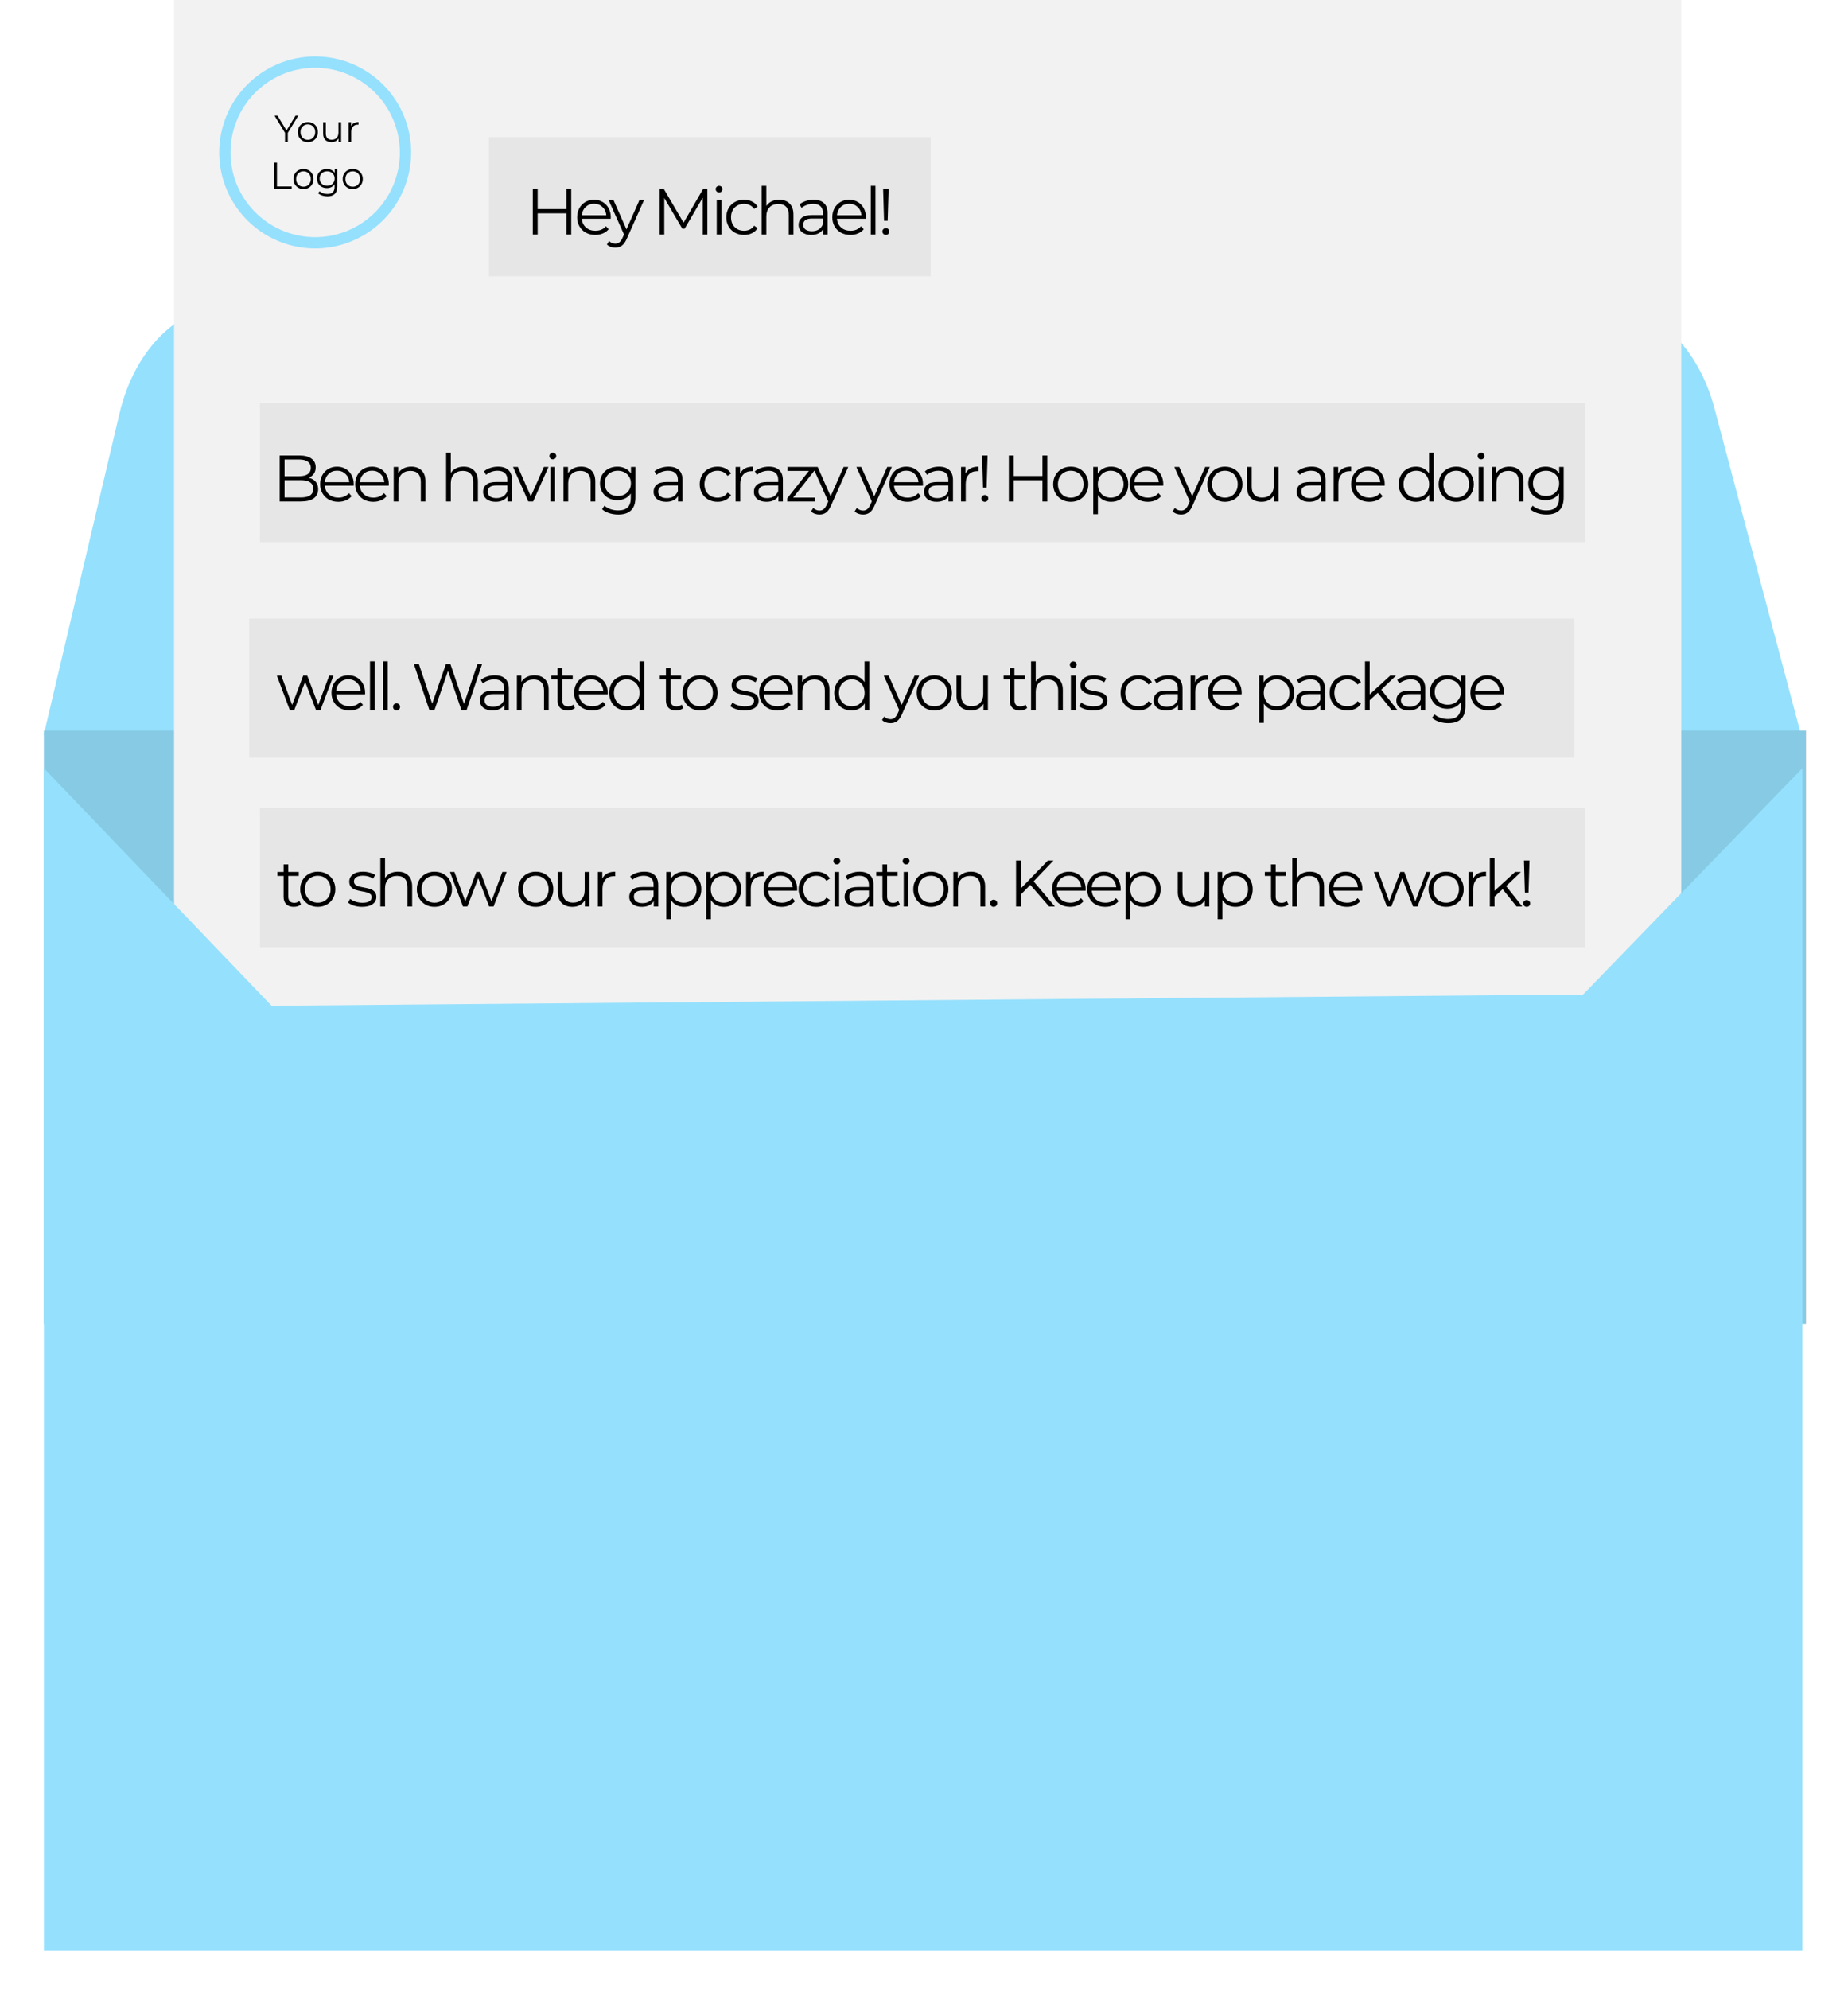 <svg width="197" height="212" viewBox="0 0 197 212" fill="none" xmlns="http://www.w3.org/2000/svg">
<path d="M191.979 78.247L182.995 108.327L150.512 108.675L139.93 108.79L114.818 109.06L104.24 109.175L79.127 109.446L68.55 109.56L43.437 109.837L32.859 109.951L15.908 110.131L12.629 101.143L8.376 89.503L6.027 83.059L4.679 78.247L12.742 44.046C13.53 40.704 15.092 37.786 17.203 35.714C19.313 33.643 21.862 32.526 24.478 32.526H171.165C173.705 32.527 176.183 33.582 178.259 35.544C180.334 37.507 181.905 40.281 182.757 43.486L183.692 47.012L191.979 78.247Z" fill="#95E0FD"/>
<path d="M192.508 77.868H4.679L4.679 141.086H192.508V77.868Z" fill="#95E0FD"/>
<path opacity="0.1" d="M192.564 77.868H4.679L4.679 141.086H192.564V77.868Z" fill="black"/>
<path d="M179.227 0H18.555L18.555 202.194H179.227V0Z" fill="#F2F2F2"/>
<path d="M168.971 42.957H27.711V57.781H168.971V42.957Z" fill="#E6E6E6"/>
<path d="M99.213 14.618H52.126V29.441H99.213V14.618Z" fill="#E6E6E6"/>
<path d="M167.828 65.921H26.568V80.744H167.828V65.921Z" fill="#E6E6E6"/>
<path d="M168.971 86.12H27.711V100.943H168.971V86.12Z" fill="#E6E6E6"/>
<path d="M33.599 26.478C31.576 26.478 29.598 25.878 27.916 24.754C26.234 23.63 24.922 22.032 24.148 20.163C23.374 18.293 23.171 16.236 23.566 14.252C23.961 12.268 24.935 10.445 26.366 9.014C27.797 7.583 29.619 6.609 31.604 6.214C33.588 5.82 35.645 6.022 37.514 6.796C39.384 7.571 40.981 8.882 42.105 10.564C43.23 12.246 43.83 14.224 43.83 16.248C43.827 18.96 42.748 21.56 40.83 23.478C38.912 25.396 36.312 26.475 33.599 26.478ZM33.599 7.221C31.814 7.221 30.069 7.751 28.585 8.742C27.1 9.734 25.943 11.144 25.26 12.793C24.577 14.443 24.398 16.258 24.746 18.009C25.095 19.76 25.954 21.368 27.217 22.63C28.479 23.893 30.088 24.753 31.838 25.101C33.59 25.449 35.404 25.27 37.054 24.587C38.703 23.904 40.113 22.747 41.105 21.263C42.097 19.778 42.626 18.033 42.626 16.248C42.623 13.854 41.671 11.56 39.979 9.868C38.287 8.176 35.993 7.224 33.599 7.221Z" fill="#95E0FD"/>
<g filter="url(#filter0_d)">
<path d="M192.138 203.869H4.679L4.679 77.868L28.954 103.189L168.762 101.983L192.138 77.868V203.869Z" fill="#95E0FD"/>
</g>
<path d="M60.893 20.1V25H60.382V22.739H57.316V25H56.798V20.1H57.316V22.284H60.382V20.1H60.893ZM65.103 23.313H62.023C62.051 23.696 62.198 24.006 62.464 24.244C62.73 24.477 63.066 24.594 63.472 24.594C63.701 24.594 63.911 24.554 64.102 24.475C64.294 24.391 64.459 24.27 64.599 24.111L64.879 24.433C64.716 24.629 64.511 24.778 64.263 24.881C64.021 24.984 63.752 25.035 63.458 25.035C63.08 25.035 62.744 24.956 62.45 24.797C62.161 24.634 61.935 24.41 61.771 24.125C61.608 23.84 61.526 23.518 61.526 23.159C61.526 22.8 61.603 22.478 61.757 22.193C61.916 21.908 62.131 21.687 62.401 21.528C62.677 21.369 62.985 21.29 63.325 21.29C63.666 21.29 63.972 21.369 64.242 21.528C64.513 21.687 64.725 21.908 64.879 22.193C65.033 22.473 65.11 22.795 65.11 23.159L65.103 23.313ZM63.325 21.717C62.971 21.717 62.672 21.831 62.429 22.06C62.191 22.284 62.056 22.578 62.023 22.942H64.634C64.602 22.578 64.464 22.284 64.221 22.06C63.983 21.831 63.685 21.717 63.325 21.717ZM68.658 21.318L66.817 25.441C66.667 25.786 66.495 26.031 66.299 26.176C66.103 26.321 65.867 26.393 65.592 26.393C65.414 26.393 65.249 26.365 65.095 26.309C64.941 26.253 64.808 26.169 64.696 26.057L64.927 25.686C65.113 25.873 65.337 25.966 65.599 25.966C65.767 25.966 65.909 25.919 66.026 25.826C66.147 25.733 66.259 25.574 66.362 25.35L66.523 24.993L64.878 21.318H65.396L66.782 24.447L68.168 21.318H68.658ZM75.404 20.1V25H74.907V21.08L72.982 24.377H72.737L70.812 21.101V25H70.315V20.1H70.742L72.87 23.733L74.977 20.1H75.404ZM76.405 21.318H76.902V25H76.405V21.318ZM76.657 20.513C76.554 20.513 76.468 20.478 76.398 20.408C76.328 20.338 76.293 20.254 76.293 20.156C76.293 20.063 76.328 19.981 76.398 19.911C76.468 19.841 76.554 19.806 76.657 19.806C76.76 19.806 76.846 19.841 76.916 19.911C76.986 19.976 77.021 20.056 77.021 20.149C77.021 20.252 76.986 20.338 76.916 20.408C76.846 20.478 76.76 20.513 76.657 20.513ZM79.321 25.035C78.957 25.035 78.63 24.956 78.341 24.797C78.056 24.638 77.832 24.417 77.669 24.132C77.506 23.843 77.424 23.518 77.424 23.159C77.424 22.8 77.506 22.478 77.669 22.193C77.832 21.908 78.056 21.687 78.341 21.528C78.63 21.369 78.957 21.29 79.321 21.29C79.638 21.29 79.921 21.353 80.168 21.479C80.42 21.6 80.618 21.78 80.763 22.018L80.392 22.27C80.271 22.088 80.117 21.953 79.93 21.864C79.743 21.771 79.54 21.724 79.321 21.724C79.055 21.724 78.815 21.785 78.6 21.906C78.39 22.023 78.224 22.191 78.103 22.41C77.986 22.629 77.928 22.879 77.928 23.159C77.928 23.444 77.986 23.696 78.103 23.915C78.224 24.13 78.39 24.298 78.6 24.419C78.815 24.536 79.055 24.594 79.321 24.594C79.54 24.594 79.743 24.55 79.93 24.461C80.117 24.372 80.271 24.237 80.392 24.055L80.763 24.307C80.618 24.545 80.42 24.727 80.168 24.853C79.916 24.974 79.634 25.035 79.321 25.035ZM83.071 21.29C83.533 21.29 83.899 21.425 84.17 21.696C84.445 21.962 84.583 22.352 84.583 22.865V25H84.086V22.914C84.086 22.531 83.99 22.24 83.799 22.039C83.607 21.838 83.334 21.738 82.98 21.738C82.583 21.738 82.268 21.857 82.035 22.095C81.806 22.328 81.692 22.653 81.692 23.068V25H81.195V19.806H81.692V21.962C81.827 21.747 82.014 21.582 82.252 21.465C82.49 21.348 82.763 21.29 83.071 21.29ZM86.73 21.29C87.211 21.29 87.579 21.411 87.836 21.654C88.093 21.892 88.221 22.247 88.221 22.718V25H87.745V24.426C87.633 24.617 87.467 24.767 87.248 24.874C87.033 24.981 86.777 25.035 86.478 25.035C86.067 25.035 85.741 24.937 85.498 24.741C85.255 24.545 85.134 24.286 85.134 23.964C85.134 23.651 85.246 23.399 85.47 23.208C85.699 23.017 86.06 22.921 86.555 22.921H87.724V22.697C87.724 22.38 87.635 22.139 87.458 21.976C87.281 21.808 87.022 21.724 86.681 21.724C86.448 21.724 86.224 21.764 86.009 21.843C85.794 21.918 85.61 22.023 85.456 22.158L85.232 21.787C85.419 21.628 85.643 21.507 85.904 21.423C86.165 21.334 86.441 21.29 86.73 21.29ZM86.555 24.643C86.835 24.643 87.075 24.58 87.276 24.454C87.477 24.323 87.626 24.137 87.724 23.894V23.292H86.569C85.939 23.292 85.624 23.511 85.624 23.95C85.624 24.165 85.706 24.335 85.869 24.461C86.032 24.582 86.261 24.643 86.555 24.643ZM92.3 23.313H89.221C89.249 23.696 89.395 24.006 89.662 24.244C89.927 24.477 90.263 24.594 90.669 24.594C90.898 24.594 91.108 24.554 91.299 24.475C91.491 24.391 91.656 24.27 91.796 24.111L92.076 24.433C91.913 24.629 91.708 24.778 91.46 24.881C91.218 24.984 90.95 25.035 90.656 25.035C90.278 25.035 89.942 24.956 89.647 24.797C89.358 24.634 89.132 24.41 88.969 24.125C88.805 23.84 88.724 23.518 88.724 23.159C88.724 22.8 88.8 22.478 88.954 22.193C89.113 21.908 89.328 21.687 89.599 21.528C89.874 21.369 90.182 21.29 90.522 21.29C90.863 21.29 91.169 21.369 91.439 21.528C91.71 21.687 91.922 21.908 92.076 22.193C92.231 22.473 92.308 22.795 92.308 23.159L92.3 23.313ZM90.522 21.717C90.168 21.717 89.869 21.831 89.626 22.06C89.388 22.284 89.253 22.578 89.221 22.942H91.832C91.799 22.578 91.661 22.284 91.418 22.06C91.18 21.831 90.882 21.717 90.522 21.717ZM92.829 19.806H93.326V25H92.829V19.806ZM94.142 20.1H94.73L94.625 23.53H94.24L94.142 20.1ZM94.436 25.035C94.333 25.035 94.245 25 94.17 24.93C94.1 24.855 94.065 24.769 94.065 24.671C94.065 24.568 94.1 24.484 94.17 24.419C94.24 24.349 94.329 24.314 94.436 24.314C94.539 24.314 94.625 24.349 94.695 24.419C94.765 24.484 94.8 24.568 94.8 24.671C94.8 24.769 94.765 24.855 94.695 24.93C94.625 25 94.539 25.035 94.436 25.035Z" fill="black"/>
<path d="M32.904 50.918C33.226 50.988 33.473 51.128 33.646 51.338C33.823 51.543 33.912 51.809 33.912 52.136C33.912 52.556 33.756 52.88 33.443 53.109C33.135 53.333 32.678 53.445 32.071 53.445H29.817V48.545H31.931C32.477 48.545 32.899 48.654 33.198 48.874C33.501 49.093 33.653 49.403 33.653 49.805C33.653 50.075 33.585 50.306 33.45 50.498C33.319 50.684 33.137 50.824 32.904 50.918ZM30.335 48.972V50.75H31.896C32.293 50.75 32.598 50.675 32.813 50.526C33.028 50.372 33.135 50.15 33.135 49.861C33.135 49.571 33.028 49.352 32.813 49.203C32.598 49.049 32.293 48.972 31.896 48.972H30.335ZM32.064 53.018C32.503 53.018 32.834 52.943 33.058 52.794C33.282 52.644 33.394 52.411 33.394 52.094C33.394 51.482 32.951 51.177 32.064 51.177H30.335V53.018H32.064ZM37.705 51.758H34.625C34.653 52.14 34.8 52.451 35.066 52.689C35.332 52.922 35.668 53.039 36.074 53.039C36.303 53.039 36.513 52.999 36.704 52.92C36.896 52.836 37.061 52.714 37.201 52.556L37.481 52.878C37.318 53.074 37.113 53.223 36.865 53.326C36.623 53.428 36.354 53.48 36.06 53.48C35.682 53.48 35.346 53.4 35.052 53.242C34.763 53.078 34.537 52.854 34.373 52.57C34.21 52.285 34.128 51.963 34.128 51.604C34.128 51.244 34.205 50.922 34.359 50.638C34.518 50.353 34.733 50.131 35.003 49.973C35.279 49.814 35.587 49.735 35.927 49.735C36.268 49.735 36.574 49.814 36.844 49.973C37.115 50.131 37.327 50.353 37.481 50.638C37.635 50.918 37.712 51.24 37.712 51.604L37.705 51.758ZM35.927 50.162C35.573 50.162 35.274 50.276 35.031 50.505C34.793 50.729 34.658 51.023 34.625 51.387H37.236C37.204 51.023 37.066 50.729 36.823 50.505C36.585 50.276 36.287 50.162 35.927 50.162ZM41.44 51.758H38.36C38.388 52.14 38.535 52.451 38.801 52.689C39.067 52.922 39.403 53.039 39.809 53.039C40.038 53.039 40.248 52.999 40.439 52.92C40.63 52.836 40.796 52.714 40.936 52.556L41.216 52.878C41.053 53.074 40.847 53.223 40.6 53.326C40.357 53.428 40.089 53.48 39.795 53.48C39.417 53.48 39.081 53.4 38.787 53.242C38.498 53.078 38.271 52.854 38.108 52.57C37.945 52.285 37.863 51.963 37.863 51.604C37.863 51.244 37.94 50.922 38.094 50.638C38.253 50.353 38.467 50.131 38.738 49.973C39.013 49.814 39.321 49.735 39.662 49.735C40.003 49.735 40.308 49.814 40.579 49.973C40.85 50.131 41.062 50.353 41.216 50.638C41.37 50.918 41.447 51.24 41.447 51.604L41.44 51.758ZM39.662 50.162C39.307 50.162 39.009 50.276 38.766 50.505C38.528 50.729 38.393 51.023 38.36 51.387H40.971C40.938 51.023 40.801 50.729 40.558 50.505C40.32 50.276 40.021 50.162 39.662 50.162ZM43.845 49.735C44.307 49.735 44.673 49.87 44.944 50.141C45.219 50.407 45.357 50.796 45.357 51.31V53.445H44.86V51.359C44.86 50.976 44.764 50.684 44.573 50.484C44.381 50.283 44.108 50.183 43.754 50.183C43.357 50.183 43.042 50.302 42.809 50.54C42.58 50.773 42.466 51.097 42.466 51.513V53.445H41.969V49.763H42.445V50.442C42.58 50.218 42.767 50.045 43.005 49.924C43.247 49.798 43.527 49.735 43.845 49.735ZM49.434 49.735C49.896 49.735 50.262 49.87 50.533 50.141C50.808 50.407 50.946 50.796 50.946 51.31V53.445H50.449V51.359C50.449 50.976 50.353 50.684 50.162 50.484C49.971 50.283 49.698 50.183 49.343 50.183C48.946 50.183 48.631 50.302 48.398 50.54C48.169 50.773 48.055 51.097 48.055 51.513V53.445H47.558V48.251H48.055V50.407C48.19 50.192 48.377 50.026 48.615 49.91C48.853 49.793 49.126 49.735 49.434 49.735ZM53.093 49.735C53.574 49.735 53.943 49.856 54.199 50.099C54.456 50.337 54.584 50.691 54.584 51.163V53.445H54.108V52.871C53.996 53.062 53.831 53.211 53.611 53.319C53.397 53.426 53.14 53.48 52.841 53.48C52.431 53.48 52.104 53.382 51.861 53.186C51.619 52.99 51.497 52.731 51.497 52.409C51.497 52.096 51.609 51.844 51.833 51.653C52.062 51.461 52.424 51.366 52.918 51.366H54.087V51.142C54.087 50.824 53.999 50.584 53.821 50.421C53.644 50.253 53.385 50.169 53.044 50.169C52.811 50.169 52.587 50.208 52.372 50.288C52.158 50.362 51.973 50.467 51.819 50.603L51.595 50.232C51.782 50.073 52.006 49.952 52.267 49.868C52.529 49.779 52.804 49.735 53.093 49.735ZM52.918 53.088C53.198 53.088 53.439 53.025 53.639 52.899C53.84 52.768 53.989 52.581 54.087 52.339V51.737H52.932C52.302 51.737 51.987 51.956 51.987 52.395C51.987 52.609 52.069 52.78 52.232 52.906C52.396 53.027 52.624 53.088 52.918 53.088ZM58.47 49.763L56.832 53.445H56.321L54.69 49.763H55.208L56.587 52.899L57.98 49.763H58.47ZM58.68 49.763H59.177V53.445H58.68V49.763ZM58.932 48.958C58.829 48.958 58.743 48.923 58.673 48.853C58.603 48.783 58.568 48.699 58.568 48.601C58.568 48.507 58.603 48.426 58.673 48.356C58.743 48.286 58.829 48.251 58.932 48.251C59.035 48.251 59.121 48.286 59.191 48.356C59.261 48.421 59.296 48.5 59.296 48.594C59.296 48.696 59.261 48.783 59.191 48.853C59.121 48.923 59.035 48.958 58.932 48.958ZM61.946 49.735C62.408 49.735 62.774 49.87 63.045 50.141C63.32 50.407 63.458 50.796 63.458 51.31V53.445H62.961V51.359C62.961 50.976 62.865 50.684 62.674 50.484C62.482 50.283 62.209 50.183 61.855 50.183C61.458 50.183 61.143 50.302 60.91 50.54C60.681 50.773 60.567 51.097 60.567 51.513V53.445H60.07V49.763H60.546V50.442C60.681 50.218 60.868 50.045 61.106 49.924C61.348 49.798 61.628 49.735 61.946 49.735ZM67.74 49.763V52.997C67.74 53.622 67.586 54.084 67.278 54.383C66.974 54.686 66.515 54.838 65.899 54.838C65.558 54.838 65.234 54.786 64.926 54.684C64.622 54.586 64.375 54.448 64.184 54.271L64.436 53.893C64.613 54.051 64.828 54.175 65.08 54.264C65.336 54.352 65.605 54.397 65.885 54.397C66.351 54.397 66.694 54.287 66.914 54.068C67.133 53.853 67.243 53.517 67.243 53.06V52.591C67.089 52.824 66.886 53.001 66.634 53.123C66.386 53.244 66.111 53.305 65.808 53.305C65.462 53.305 65.147 53.23 64.863 53.081C64.583 52.927 64.361 52.714 64.198 52.444C64.039 52.168 63.96 51.858 63.96 51.513C63.96 51.167 64.039 50.859 64.198 50.589C64.361 50.318 64.583 50.108 64.863 49.959C65.143 49.809 65.458 49.735 65.808 49.735C66.12 49.735 66.403 49.798 66.655 49.924C66.907 50.05 67.11 50.232 67.264 50.47V49.763H67.74ZM65.857 52.864C66.123 52.864 66.363 52.808 66.578 52.696C66.792 52.579 66.958 52.418 67.075 52.213C67.196 52.007 67.257 51.774 67.257 51.513C67.257 51.251 67.196 51.02 67.075 50.82C66.958 50.614 66.792 50.456 66.578 50.344C66.368 50.227 66.127 50.169 65.857 50.169C65.591 50.169 65.35 50.225 65.136 50.337C64.926 50.449 64.76 50.607 64.639 50.813C64.522 51.018 64.464 51.251 64.464 51.513C64.464 51.774 64.522 52.007 64.639 52.213C64.76 52.418 64.926 52.579 65.136 52.696C65.35 52.808 65.591 52.864 65.857 52.864ZM71.269 49.735C71.75 49.735 72.119 49.856 72.376 50.099C72.632 50.337 72.76 50.691 72.76 51.163V53.445H72.284V52.871C72.172 53.062 72.007 53.211 71.787 53.319C71.573 53.426 71.316 53.48 71.017 53.48C70.607 53.48 70.28 53.382 70.037 53.186C69.795 52.99 69.674 52.731 69.674 52.409C69.674 52.096 69.785 51.844 70.01 51.653C70.238 51.461 70.6 51.366 71.094 51.366H72.263V51.142C72.263 50.824 72.175 50.584 71.998 50.421C71.82 50.253 71.561 50.169 71.221 50.169C70.987 50.169 70.763 50.208 70.549 50.288C70.334 50.362 70.15 50.467 69.996 50.603L69.772 50.232C69.958 50.073 70.182 49.952 70.444 49.868C70.705 49.779 70.98 49.735 71.269 49.735ZM71.094 53.088C71.374 53.088 71.615 53.025 71.816 52.899C72.016 52.768 72.165 52.581 72.263 52.339V51.737H71.109C70.478 51.737 70.163 51.956 70.163 52.395C70.163 52.609 70.245 52.78 70.409 52.906C70.572 53.027 70.8 53.088 71.094 53.088ZM76.489 53.48C76.124 53.48 75.798 53.4 75.508 53.242C75.224 53.083 75 52.861 74.837 52.577C74.673 52.287 74.591 51.963 74.591 51.604C74.591 51.244 74.673 50.922 74.837 50.638C75 50.353 75.224 50.131 75.508 49.973C75.798 49.814 76.124 49.735 76.489 49.735C76.806 49.735 77.088 49.798 77.335 49.924C77.588 50.045 77.786 50.225 77.93 50.463L77.559 50.715C77.438 50.533 77.284 50.397 77.097 50.309C76.911 50.215 76.708 50.169 76.489 50.169C76.222 50.169 75.982 50.229 75.767 50.351C75.558 50.467 75.392 50.635 75.27 50.855C75.154 51.074 75.096 51.324 75.096 51.604C75.096 51.888 75.154 52.14 75.27 52.36C75.392 52.574 75.558 52.742 75.767 52.864C75.982 52.98 76.222 53.039 76.489 53.039C76.708 53.039 76.911 52.994 77.097 52.906C77.284 52.817 77.438 52.682 77.559 52.5L77.93 52.752C77.786 52.99 77.588 53.172 77.335 53.298C77.084 53.419 76.801 53.48 76.489 53.48ZM78.893 50.484C79.01 50.236 79.182 50.05 79.411 49.924C79.644 49.798 79.931 49.735 80.272 49.735V50.218L80.153 50.211C79.766 50.211 79.462 50.33 79.243 50.568C79.023 50.806 78.914 51.139 78.914 51.569V53.445H78.417V49.763H78.893V50.484ZM81.963 49.735C82.444 49.735 82.812 49.856 83.069 50.099C83.326 50.337 83.454 50.691 83.454 51.163V53.445H82.978V52.871C82.866 53.062 82.7 53.211 82.481 53.319C82.266 53.426 82.01 53.48 81.711 53.48C81.3 53.48 80.974 53.382 80.731 53.186C80.488 52.99 80.367 52.731 80.367 52.409C80.367 52.096 80.479 51.844 80.703 51.653C80.931 51.461 81.293 51.366 81.788 51.366H82.957V51.142C82.957 50.824 82.868 50.584 82.691 50.421C82.513 50.253 82.254 50.169 81.914 50.169C81.68 50.169 81.457 50.208 81.242 50.288C81.027 50.362 80.843 50.467 80.689 50.603L80.465 50.232C80.651 50.073 80.876 49.952 81.137 49.868C81.398 49.779 81.674 49.735 81.963 49.735ZM81.788 53.088C82.068 53.088 82.308 53.025 82.509 52.899C82.71 52.768 82.859 52.581 82.957 52.339V51.737H81.802C81.172 51.737 80.857 51.956 80.857 52.395C80.857 52.609 80.939 52.78 81.102 52.906C81.265 53.027 81.494 53.088 81.788 53.088ZM86.911 53.032V53.445H83.915V53.116L86.232 50.183H83.957V49.763H86.869V50.092L84.552 53.032H86.911ZM90.425 49.763L88.584 53.886C88.434 54.231 88.262 54.476 88.066 54.621C87.87 54.765 87.634 54.838 87.359 54.838C87.181 54.838 87.016 54.81 86.862 54.754C86.708 54.698 86.575 54.614 86.463 54.502L86.694 54.131C86.88 54.317 87.104 54.411 87.366 54.411C87.534 54.411 87.676 54.364 87.793 54.271C87.914 54.177 88.026 54.019 88.129 53.795L88.29 53.438L86.645 49.763H87.163L88.549 52.892L89.935 49.763H90.425ZM95.071 49.763L93.23 53.886C93.08 54.231 92.908 54.476 92.712 54.621C92.516 54.765 92.28 54.838 92.005 54.838C91.827 54.838 91.662 54.81 91.508 54.754C91.354 54.698 91.221 54.614 91.109 54.502L91.34 54.131C91.526 54.317 91.75 54.411 92.012 54.411C92.18 54.411 92.322 54.364 92.439 54.271C92.56 54.177 92.672 54.019 92.775 53.795L92.936 53.438L91.291 49.763H91.809L93.195 52.892L94.581 49.763H95.071ZM98.384 51.758H95.304C95.332 52.14 95.479 52.451 95.745 52.689C96.011 52.922 96.347 53.039 96.753 53.039C96.982 53.039 97.192 52.999 97.383 52.92C97.574 52.836 97.74 52.714 97.88 52.556L98.16 52.878C97.997 53.074 97.791 53.223 97.544 53.326C97.301 53.428 97.033 53.48 96.739 53.48C96.361 53.48 96.025 53.4 95.731 53.242C95.442 53.078 95.215 52.854 95.052 52.57C94.889 52.285 94.807 51.963 94.807 51.604C94.807 51.244 94.884 50.922 95.038 50.638C95.197 50.353 95.411 50.131 95.682 49.973C95.957 49.814 96.265 49.735 96.606 49.735C96.947 49.735 97.252 49.814 97.523 49.973C97.794 50.131 98.006 50.353 98.16 50.638C98.314 50.918 98.391 51.24 98.391 51.604L98.384 51.758ZM96.606 50.162C96.251 50.162 95.953 50.276 95.71 50.505C95.472 50.729 95.337 51.023 95.304 51.387H97.915C97.882 51.023 97.745 50.729 97.502 50.505C97.264 50.276 96.965 50.162 96.606 50.162ZM100.098 49.735C100.579 49.735 100.947 49.856 101.204 50.099C101.461 50.337 101.589 50.691 101.589 51.163V53.445H101.113V52.871C101.001 53.062 100.835 53.211 100.616 53.319C100.401 53.426 100.145 53.48 99.846 53.48C99.435 53.48 99.109 53.382 98.866 53.186C98.623 52.99 98.502 52.731 98.502 52.409C98.502 52.096 98.614 51.844 98.838 51.653C99.067 51.461 99.428 51.366 99.923 51.366H101.092V51.142C101.092 50.824 101.003 50.584 100.826 50.421C100.649 50.253 100.39 50.169 100.049 50.169C99.816 50.169 99.592 50.208 99.377 50.288C99.162 50.362 98.978 50.467 98.824 50.603L98.6 50.232C98.787 50.073 99.011 49.952 99.272 49.868C99.533 49.779 99.809 49.735 100.098 49.735ZM99.923 53.088C100.203 53.088 100.443 53.025 100.644 52.899C100.845 52.768 100.994 52.581 101.092 52.339V51.737H99.937C99.307 51.737 98.992 51.956 98.992 52.395C98.992 52.609 99.074 52.78 99.237 52.906C99.4 53.027 99.629 53.088 99.923 53.088ZM102.925 50.484C103.042 50.236 103.214 50.05 103.443 49.924C103.676 49.798 103.963 49.735 104.304 49.735V50.218L104.185 50.211C103.798 50.211 103.494 50.33 103.275 50.568C103.056 50.806 102.946 51.139 102.946 51.569V53.445H102.449V49.763H102.925V50.484ZM104.692 48.545H105.28L105.175 51.975H104.79L104.692 48.545ZM104.986 53.48C104.883 53.48 104.794 53.445 104.72 53.375C104.65 53.3 104.615 53.214 104.615 53.116C104.615 53.013 104.65 52.929 104.72 52.864C104.79 52.794 104.878 52.759 104.986 52.759C105.088 52.759 105.175 52.794 105.245 52.864C105.315 52.929 105.35 53.013 105.35 53.116C105.35 53.214 105.315 53.3 105.245 53.375C105.175 53.445 105.088 53.48 104.986 53.48ZM111.639 48.545V53.445H111.128V51.184H108.062V53.445H107.544V48.545H108.062V50.729H111.128V48.545H111.639ZM114.148 53.48C113.794 53.48 113.474 53.4 113.189 53.242C112.905 53.078 112.681 52.854 112.517 52.57C112.354 52.285 112.272 51.963 112.272 51.604C112.272 51.244 112.354 50.922 112.517 50.638C112.681 50.353 112.905 50.131 113.189 49.973C113.474 49.814 113.794 49.735 114.148 49.735C114.503 49.735 114.823 49.814 115.107 49.973C115.392 50.131 115.614 50.353 115.772 50.638C115.936 50.922 116.017 51.244 116.017 51.604C116.017 51.963 115.936 52.285 115.772 52.57C115.614 52.854 115.392 53.078 115.107 53.242C114.823 53.4 114.503 53.48 114.148 53.48ZM114.148 53.039C114.41 53.039 114.643 52.98 114.848 52.864C115.058 52.742 115.222 52.572 115.338 52.353C115.455 52.133 115.513 51.884 115.513 51.604C115.513 51.324 115.455 51.074 115.338 50.855C115.222 50.635 115.058 50.467 114.848 50.351C114.643 50.229 114.41 50.169 114.148 50.169C113.887 50.169 113.651 50.229 113.441 50.351C113.236 50.467 113.073 50.635 112.951 50.855C112.835 51.074 112.776 51.324 112.776 51.604C112.776 51.884 112.835 52.133 112.951 52.353C113.073 52.572 113.236 52.742 113.441 52.864C113.651 52.98 113.887 53.039 114.148 53.039ZM118.439 49.735C118.784 49.735 119.097 49.814 119.377 49.973C119.657 50.127 119.876 50.346 120.035 50.631C120.194 50.915 120.273 51.24 120.273 51.604C120.273 51.972 120.194 52.299 120.035 52.584C119.876 52.868 119.657 53.09 119.377 53.249C119.102 53.403 118.789 53.48 118.439 53.48C118.14 53.48 117.87 53.419 117.627 53.298C117.389 53.172 117.193 52.99 117.039 52.752V54.803H116.542V49.763H117.018V50.491C117.167 50.248 117.363 50.061 117.606 49.931C117.853 49.8 118.131 49.735 118.439 49.735ZM118.404 53.039C118.661 53.039 118.894 52.98 119.104 52.864C119.314 52.742 119.477 52.572 119.594 52.353C119.715 52.133 119.776 51.884 119.776 51.604C119.776 51.324 119.715 51.076 119.594 50.862C119.477 50.642 119.314 50.472 119.104 50.351C118.894 50.229 118.661 50.169 118.404 50.169C118.143 50.169 117.907 50.229 117.697 50.351C117.492 50.472 117.328 50.642 117.207 50.862C117.09 51.076 117.032 51.324 117.032 51.604C117.032 51.884 117.09 52.133 117.207 52.353C117.328 52.572 117.492 52.742 117.697 52.864C117.907 52.98 118.143 53.039 118.404 53.039ZM124.002 51.758H120.922C120.95 52.14 121.097 52.451 121.363 52.689C121.629 52.922 121.965 53.039 122.371 53.039C122.6 53.039 122.81 52.999 123.001 52.92C123.192 52.836 123.358 52.714 123.498 52.556L123.778 52.878C123.615 53.074 123.409 53.223 123.162 53.326C122.919 53.428 122.651 53.48 122.357 53.48C121.979 53.48 121.643 53.4 121.349 53.242C121.06 53.078 120.833 52.854 120.67 52.57C120.507 52.285 120.425 51.963 120.425 51.604C120.425 51.244 120.502 50.922 120.656 50.638C120.815 50.353 121.029 50.131 121.3 49.973C121.575 49.814 121.883 49.735 122.224 49.735C122.565 49.735 122.87 49.814 123.141 49.973C123.412 50.131 123.624 50.353 123.778 50.638C123.932 50.918 124.009 51.24 124.009 51.604L124.002 51.758ZM122.224 50.162C121.869 50.162 121.571 50.276 121.328 50.505C121.09 50.729 120.955 51.023 120.922 51.387H123.533C123.5 51.023 123.363 50.729 123.12 50.505C122.882 50.276 122.583 50.162 122.224 50.162ZM128.967 49.763L127.126 53.886C126.976 54.231 126.804 54.476 126.608 54.621C126.412 54.765 126.176 54.838 125.901 54.838C125.723 54.838 125.558 54.81 125.404 54.754C125.25 54.698 125.117 54.614 125.005 54.502L125.236 54.131C125.422 54.317 125.646 54.411 125.908 54.411C126.076 54.411 126.218 54.364 126.335 54.271C126.456 54.177 126.568 54.019 126.671 53.795L126.832 53.438L125.187 49.763H125.705L127.091 52.892L128.477 49.763H128.967ZM130.579 53.48C130.224 53.48 129.905 53.4 129.62 53.242C129.335 53.078 129.111 52.854 128.948 52.57C128.785 52.285 128.703 51.963 128.703 51.604C128.703 51.244 128.785 50.922 128.948 50.638C129.111 50.353 129.335 50.131 129.62 49.973C129.905 49.814 130.224 49.735 130.579 49.735C130.934 49.735 131.253 49.814 131.538 49.973C131.823 50.131 132.044 50.353 132.203 50.638C132.366 50.922 132.448 51.244 132.448 51.604C132.448 51.963 132.366 52.285 132.203 52.57C132.044 52.854 131.823 53.078 131.538 53.242C131.253 53.4 130.934 53.48 130.579 53.48ZM130.579 53.039C130.84 53.039 131.074 52.98 131.279 52.864C131.489 52.742 131.652 52.572 131.769 52.353C131.886 52.133 131.944 51.884 131.944 51.604C131.944 51.324 131.886 51.074 131.769 50.855C131.652 50.635 131.489 50.467 131.279 50.351C131.074 50.229 130.84 50.169 130.579 50.169C130.318 50.169 130.082 50.229 129.872 50.351C129.667 50.467 129.503 50.635 129.382 50.855C129.265 51.074 129.207 51.324 129.207 51.604C129.207 51.884 129.265 52.133 129.382 52.353C129.503 52.572 129.667 52.742 129.872 52.864C130.082 52.98 130.318 53.039 130.579 53.039ZM136.291 49.763V53.445H135.815V52.773C135.684 52.997 135.504 53.172 135.276 53.298C135.047 53.419 134.786 53.48 134.492 53.48C134.011 53.48 133.631 53.347 133.351 53.081C133.075 52.81 132.938 52.416 132.938 51.898V49.763H133.435V51.849C133.435 52.236 133.53 52.53 133.722 52.731C133.913 52.931 134.186 53.032 134.541 53.032C134.928 53.032 135.234 52.915 135.458 52.682C135.682 52.444 135.794 52.115 135.794 51.695V49.763H136.291ZM139.823 49.735C140.303 49.735 140.672 49.856 140.929 50.099C141.185 50.337 141.314 50.691 141.314 51.163V53.445H140.838V52.871C140.726 53.062 140.56 53.211 140.341 53.319C140.126 53.426 139.869 53.48 139.571 53.48C139.16 53.48 138.833 53.382 138.591 53.186C138.348 52.99 138.227 52.731 138.227 52.409C138.227 52.096 138.339 51.844 138.563 51.653C138.791 51.461 139.153 51.366 139.648 51.366H140.817V51.142C140.817 50.824 140.728 50.584 140.551 50.421C140.373 50.253 140.114 50.169 139.774 50.169C139.54 50.169 139.316 50.208 139.102 50.288C138.887 50.362 138.703 50.467 138.549 50.603L138.325 50.232C138.511 50.073 138.735 49.952 138.997 49.868C139.258 49.779 139.533 49.735 139.823 49.735ZM139.648 53.088C139.928 53.088 140.168 53.025 140.369 52.899C140.569 52.768 140.719 52.581 140.817 52.339V51.737H139.662C139.032 51.737 138.717 51.956 138.717 52.395C138.717 52.609 138.798 52.78 138.962 52.906C139.125 53.027 139.354 53.088 139.648 53.088ZM142.65 50.484C142.766 50.236 142.939 50.05 143.168 49.924C143.401 49.798 143.688 49.735 144.029 49.735V50.218L143.91 50.211C143.522 50.211 143.219 50.33 143 50.568C142.78 50.806 142.671 51.139 142.671 51.569V53.445H142.174V49.763H142.65V50.484ZM147.61 51.758H144.53C144.558 52.14 144.705 52.451 144.971 52.689C145.237 52.922 145.573 53.039 145.979 53.039C146.208 53.039 146.418 52.999 146.609 52.92C146.801 52.836 146.966 52.714 147.106 52.556L147.386 52.878C147.223 53.074 147.018 53.223 146.77 53.326C146.528 53.428 146.259 53.48 145.965 53.48C145.587 53.48 145.251 53.4 144.957 53.242C144.668 53.078 144.442 52.854 144.278 52.57C144.115 52.285 144.033 51.963 144.033 51.604C144.033 51.244 144.11 50.922 144.264 50.638C144.423 50.353 144.638 50.131 144.908 49.973C145.184 49.814 145.492 49.735 145.832 49.735C146.173 49.735 146.479 49.814 146.749 49.973C147.02 50.131 147.232 50.353 147.386 50.638C147.54 50.918 147.617 51.24 147.617 51.604L147.61 51.758ZM145.832 50.162C145.478 50.162 145.179 50.276 144.936 50.505C144.698 50.729 144.563 51.023 144.53 51.387H147.141C147.109 51.023 146.971 50.729 146.728 50.505C146.49 50.276 146.192 50.162 145.832 50.162ZM152.841 48.251V53.445H152.365V52.717C152.216 52.964 152.017 53.153 151.77 53.284C151.527 53.414 151.252 53.48 150.944 53.48C150.599 53.48 150.286 53.4 150.006 53.242C149.726 53.083 149.507 52.861 149.348 52.577C149.189 52.292 149.11 51.968 149.11 51.604C149.11 51.24 149.189 50.915 149.348 50.631C149.507 50.346 149.726 50.127 150.006 49.973C150.286 49.814 150.599 49.735 150.944 49.735C151.243 49.735 151.511 49.798 151.749 49.924C151.992 50.045 152.19 50.225 152.344 50.463V48.251H152.841ZM150.986 53.039C151.243 53.039 151.474 52.98 151.679 52.864C151.889 52.742 152.052 52.572 152.169 52.353C152.29 52.133 152.351 51.884 152.351 51.604C152.351 51.324 152.29 51.074 152.169 50.855C152.052 50.635 151.889 50.467 151.679 50.351C151.474 50.229 151.243 50.169 150.986 50.169C150.725 50.169 150.489 50.229 150.279 50.351C150.074 50.467 149.91 50.635 149.789 50.855C149.672 51.074 149.614 51.324 149.614 51.604C149.614 51.884 149.672 52.133 149.789 52.353C149.91 52.572 150.074 52.742 150.279 52.864C150.489 52.98 150.725 53.039 150.986 53.039ZM155.24 53.48C154.885 53.48 154.566 53.4 154.281 53.242C153.996 53.078 153.772 52.854 153.609 52.57C153.446 52.285 153.364 51.963 153.364 51.604C153.364 51.244 153.446 50.922 153.609 50.638C153.772 50.353 153.996 50.131 154.281 49.973C154.566 49.814 154.885 49.735 155.24 49.735C155.595 49.735 155.914 49.814 156.199 49.973C156.484 50.131 156.705 50.353 156.864 50.638C157.027 50.922 157.109 51.244 157.109 51.604C157.109 51.963 157.027 52.285 156.864 52.57C156.705 52.854 156.484 53.078 156.199 53.242C155.914 53.4 155.595 53.48 155.24 53.48ZM155.24 53.039C155.501 53.039 155.735 52.98 155.94 52.864C156.15 52.742 156.313 52.572 156.43 52.353C156.547 52.133 156.605 51.884 156.605 51.604C156.605 51.324 156.547 51.074 156.43 50.855C156.313 50.635 156.15 50.467 155.94 50.351C155.735 50.229 155.501 50.169 155.24 50.169C154.979 50.169 154.743 50.229 154.533 50.351C154.328 50.467 154.164 50.635 154.043 50.855C153.926 51.074 153.868 51.324 153.868 51.604C153.868 51.884 153.926 52.133 154.043 52.353C154.164 52.572 154.328 52.742 154.533 52.864C154.743 52.98 154.979 53.039 155.24 53.039ZM157.634 49.763H158.131V53.445H157.634V49.763ZM157.886 48.958C157.783 48.958 157.697 48.923 157.627 48.853C157.557 48.783 157.522 48.699 157.522 48.601C157.522 48.507 157.557 48.426 157.627 48.356C157.697 48.286 157.783 48.251 157.886 48.251C157.988 48.251 158.075 48.286 158.145 48.356C158.215 48.421 158.25 48.5 158.25 48.594C158.25 48.696 158.215 48.783 158.145 48.853C158.075 48.923 157.988 48.958 157.886 48.958ZM160.9 49.735C161.362 49.735 161.728 49.87 161.999 50.141C162.274 50.407 162.412 50.796 162.412 51.31V53.445H161.915V51.359C161.915 50.976 161.819 50.684 161.628 50.484C161.436 50.283 161.163 50.183 160.809 50.183C160.412 50.183 160.097 50.302 159.864 50.54C159.635 50.773 159.521 51.097 159.521 51.513V53.445H159.024V49.763H159.5V50.442C159.635 50.218 159.822 50.045 160.06 49.924C160.302 49.798 160.582 49.735 160.9 49.735ZM166.694 49.763V52.997C166.694 53.622 166.54 54.084 166.232 54.383C165.928 54.686 165.469 54.838 164.853 54.838C164.512 54.838 164.188 54.786 163.88 54.684C163.576 54.586 163.329 54.448 163.138 54.271L163.39 53.893C163.567 54.051 163.782 54.175 164.034 54.264C164.29 54.352 164.559 54.397 164.839 54.397C165.305 54.397 165.648 54.287 165.868 54.068C166.087 53.853 166.197 53.517 166.197 53.06V52.591C166.043 52.824 165.84 53.001 165.588 53.123C165.34 53.244 165.065 53.305 164.762 53.305C164.416 53.305 164.101 53.23 163.817 53.081C163.537 52.927 163.315 52.714 163.152 52.444C162.993 52.168 162.914 51.858 162.914 51.513C162.914 51.167 162.993 50.859 163.152 50.589C163.315 50.318 163.537 50.108 163.817 49.959C164.097 49.809 164.412 49.735 164.762 49.735C165.074 49.735 165.357 49.798 165.609 49.924C165.861 50.05 166.064 50.232 166.218 50.47V49.763H166.694ZM164.811 52.864C165.077 52.864 165.317 52.808 165.532 52.696C165.746 52.579 165.912 52.418 166.029 52.213C166.15 52.007 166.211 51.774 166.211 51.513C166.211 51.251 166.15 51.02 166.029 50.82C165.912 50.614 165.746 50.456 165.532 50.344C165.322 50.227 165.081 50.169 164.811 50.169C164.545 50.169 164.304 50.225 164.09 50.337C163.88 50.449 163.714 50.607 163.593 50.813C163.476 51.018 163.418 51.251 163.418 51.513C163.418 51.774 163.476 52.007 163.593 52.213C163.714 52.418 163.88 52.579 164.09 52.696C164.304 52.808 164.545 52.864 164.811 52.864Z" fill="black"/>
<path d="M30.678 14.162L30.678 15.13L30.386 15.13L30.386 14.162L29.266 12.33L29.582 12.33L30.542 13.902L31.502 12.33L31.798 12.33L30.678 14.162ZM32.819 15.15C32.616 15.15 32.434 15.104 32.271 15.014C32.108 14.92 31.98 14.792 31.887 14.63C31.794 14.467 31.747 14.283 31.747 14.078C31.747 13.872 31.794 13.688 31.887 13.526C31.98 13.363 32.108 13.236 32.271 13.146C32.434 13.055 32.616 13.01 32.819 13.01C33.022 13.01 33.204 13.055 33.367 13.146C33.53 13.236 33.656 13.363 33.747 13.526C33.84 13.688 33.887 13.872 33.887 14.078C33.887 14.283 33.84 14.467 33.747 14.63C33.656 14.792 33.53 14.92 33.367 15.014C33.204 15.104 33.022 15.15 32.819 15.15ZM32.819 14.898C32.968 14.898 33.102 14.864 33.219 14.798C33.339 14.728 33.432 14.631 33.499 14.506C33.566 14.38 33.599 14.238 33.599 14.078C33.599 13.918 33.566 13.775 33.499 13.65C33.432 13.524 33.339 13.428 33.219 13.362C33.102 13.292 32.968 13.258 32.819 13.258C32.67 13.258 32.535 13.292 32.415 13.362C32.298 13.428 32.204 13.524 32.135 13.65C32.068 13.775 32.035 13.918 32.035 14.078C32.035 14.238 32.068 14.38 32.135 14.506C32.204 14.631 32.298 14.728 32.415 14.798C32.535 14.864 32.67 14.898 32.819 14.898ZM36.363 13.026L36.363 15.13L36.091 15.13L36.091 14.746C36.016 14.874 35.913 14.974 35.783 15.046C35.652 15.115 35.503 15.15 35.335 15.15C35.06 15.15 34.843 15.074 34.683 14.922C34.526 14.767 34.447 14.542 34.447 14.246L34.447 13.026L34.731 13.026L34.731 14.218C34.731 14.439 34.785 14.607 34.895 14.722C35.004 14.836 35.16 14.894 35.363 14.894C35.584 14.894 35.759 14.827 35.887 14.694C36.015 14.558 36.079 14.37 36.079 14.13L36.079 13.026L36.363 13.026ZM37.43 13.438C37.497 13.296 37.596 13.19 37.726 13.118C37.86 13.046 38.024 13.01 38.218 13.01L38.218 13.286L38.15 13.282C37.929 13.282 37.756 13.35 37.63 13.486C37.505 13.622 37.442 13.812 37.442 14.058L37.442 15.13L37.158 15.13L37.158 13.026L37.43 13.026L37.43 13.438ZM29.23 17.33L29.526 17.33L29.526 19.874L31.094 19.874L31.094 20.13L29.23 20.13L29.23 17.33ZM32.354 20.15C32.151 20.15 31.969 20.104 31.806 20.014C31.643 19.92 31.515 19.792 31.422 19.63C31.329 19.467 31.282 19.283 31.282 19.078C31.282 18.872 31.329 18.688 31.422 18.526C31.515 18.363 31.643 18.236 31.806 18.146C31.969 18.055 32.151 18.01 32.354 18.01C32.557 18.01 32.739 18.055 32.902 18.146C33.065 18.236 33.191 18.363 33.282 18.526C33.376 18.688 33.422 18.872 33.422 19.078C33.422 19.283 33.376 19.467 33.282 19.63C33.191 19.792 33.065 19.92 32.902 20.014C32.739 20.104 32.557 20.15 32.354 20.15ZM32.354 19.898C32.504 19.898 32.637 19.864 32.754 19.798C32.874 19.728 32.968 19.631 33.034 19.506C33.101 19.38 33.134 19.238 33.134 19.078C33.134 18.918 33.101 18.775 33.034 18.65C32.968 18.524 32.874 18.428 32.754 18.362C32.637 18.292 32.504 18.258 32.354 18.258C32.205 18.258 32.07 18.292 31.95 18.362C31.833 18.428 31.739 18.524 31.67 18.65C31.604 18.775 31.57 18.918 31.57 19.078C31.57 19.238 31.604 19.38 31.67 19.506C31.739 19.631 31.833 19.728 31.95 19.798C32.07 19.864 32.205 19.898 32.354 19.898ZM35.95 18.026L35.95 19.874C35.95 20.231 35.862 20.495 35.686 20.666C35.513 20.839 35.25 20.926 34.898 20.926C34.703 20.926 34.518 20.896 34.342 20.838C34.169 20.782 34.027 20.703 33.918 20.602L34.062 20.386C34.163 20.476 34.286 20.547 34.43 20.598C34.577 20.648 34.73 20.674 34.89 20.674C35.157 20.674 35.353 20.611 35.478 20.486C35.603 20.363 35.666 20.171 35.666 19.91L35.666 19.642C35.578 19.775 35.462 19.876 35.318 19.946C35.177 20.015 35.019 20.05 34.846 20.05C34.649 20.05 34.469 20.007 34.306 19.922C34.146 19.834 34.019 19.712 33.926 19.558C33.835 19.4 33.79 19.223 33.79 19.026C33.79 18.828 33.835 18.652 33.926 18.498C34.019 18.343 34.146 18.223 34.306 18.138C34.466 18.052 34.646 18.01 34.846 18.01C35.025 18.01 35.186 18.046 35.33 18.118C35.474 18.19 35.59 18.294 35.678 18.43L35.678 18.026L35.95 18.026ZM34.874 19.798C35.026 19.798 35.163 19.766 35.286 19.702C35.409 19.635 35.503 19.543 35.57 19.426C35.639 19.308 35.674 19.175 35.674 19.026C35.674 18.876 35.639 18.744 35.57 18.63C35.503 18.512 35.409 18.422 35.286 18.358C35.166 18.291 35.029 18.258 34.874 18.258C34.722 18.258 34.585 18.29 34.462 18.354C34.342 18.418 34.247 18.508 34.178 18.626C34.111 18.743 34.078 18.876 34.078 19.026C34.078 19.175 34.111 19.308 34.178 19.426C34.247 19.543 34.342 19.635 34.462 19.702C34.585 19.766 34.722 19.798 34.874 19.798ZM37.604 20.15C37.401 20.15 37.219 20.104 37.056 20.014C36.894 19.92 36.766 19.792 36.672 19.63C36.579 19.467 36.532 19.283 36.532 19.078C36.532 18.872 36.579 18.688 36.672 18.526C36.766 18.363 36.894 18.236 37.056 18.146C37.219 18.055 37.401 18.01 37.604 18.01C37.807 18.01 37.989 18.055 38.152 18.146C38.315 18.236 38.441 18.363 38.532 18.526C38.626 18.688 38.672 18.872 38.672 19.078C38.672 19.283 38.626 19.467 38.532 19.63C38.441 19.792 38.315 19.92 38.152 20.014C37.989 20.104 37.807 20.15 37.604 20.15ZM37.604 19.898C37.754 19.898 37.887 19.864 38.004 19.798C38.124 19.728 38.218 19.631 38.284 19.506C38.351 19.38 38.384 19.238 38.384 19.078C38.384 18.918 38.351 18.775 38.284 18.65C38.218 18.524 38.124 18.428 38.004 18.362C37.887 18.292 37.754 18.258 37.604 18.258C37.455 18.258 37.32 18.292 37.2 18.362C37.083 18.428 36.989 18.524 36.92 18.65C36.853 18.775 36.82 18.918 36.82 19.078C36.82 19.238 36.853 19.38 36.92 19.506C36.989 19.631 37.083 19.728 37.2 19.798C37.32 19.864 37.455 19.898 37.604 19.898Z" fill="black"/>
<path d="M35.552 71.998L34.159 75.68H33.69L32.528 72.663L31.366 75.68H30.897L29.511 71.998H29.987L31.142 75.127L32.325 71.998H32.752L33.928 75.127L35.097 71.998H35.552ZM38.914 73.993H35.834C35.862 74.376 36.009 74.686 36.275 74.924C36.541 75.157 36.877 75.274 37.283 75.274C37.512 75.274 37.722 75.234 37.913 75.155C38.104 75.071 38.27 74.95 38.41 74.791L38.69 75.113C38.527 75.309 38.321 75.458 38.074 75.561C37.831 75.664 37.563 75.715 37.269 75.715C36.891 75.715 36.555 75.636 36.261 75.477C35.972 75.314 35.745 75.09 35.582 74.805C35.419 74.52 35.337 74.198 35.337 73.839C35.337 73.48 35.414 73.158 35.568 72.873C35.727 72.588 35.941 72.367 36.212 72.208C36.487 72.049 36.795 71.97 37.136 71.97C37.477 71.97 37.782 72.049 38.053 72.208C38.324 72.367 38.536 72.588 38.69 72.873C38.844 73.153 38.921 73.475 38.921 73.839L38.914 73.993ZM37.136 72.397C36.781 72.397 36.483 72.511 36.24 72.74C36.002 72.964 35.867 73.258 35.834 73.622H38.445C38.412 73.258 38.275 72.964 38.032 72.74C37.794 72.511 37.495 72.397 37.136 72.397ZM39.443 70.486H39.94V75.68H39.443V70.486ZM40.832 70.486H41.329V75.68H40.832V70.486ZM42.271 75.715C42.169 75.715 42.08 75.678 42.005 75.603C41.935 75.528 41.9 75.437 41.9 75.33C41.9 75.223 41.935 75.134 42.005 75.064C42.08 74.989 42.169 74.952 42.271 74.952C42.374 74.952 42.463 74.989 42.537 75.064C42.612 75.134 42.649 75.223 42.649 75.33C42.649 75.437 42.612 75.528 42.537 75.603C42.463 75.678 42.374 75.715 42.271 75.715ZM51.39 70.78L49.738 75.68H49.192L47.757 71.501L46.315 75.68H45.776L44.124 70.78H44.656L46.07 74.994L47.533 70.78H48.016L49.458 75.015L50.893 70.78H51.39ZM52.752 71.97C53.233 71.97 53.602 72.091 53.858 72.334C54.115 72.572 54.243 72.927 54.243 73.398V75.68H53.767V75.106C53.655 75.297 53.489 75.447 53.27 75.554C53.056 75.661 52.799 75.715 52.5 75.715C52.09 75.715 51.763 75.617 51.52 75.421C51.278 75.225 51.156 74.966 51.156 74.644C51.156 74.331 51.268 74.079 51.492 73.888C51.721 73.697 52.083 73.601 52.577 73.601H53.746V73.377C53.746 73.06 53.657 72.819 53.48 72.656C53.303 72.488 53.044 72.404 52.703 72.404C52.47 72.404 52.246 72.444 52.031 72.523C51.816 72.598 51.632 72.703 51.478 72.838L51.254 72.467C51.441 72.308 51.665 72.187 51.926 72.103C52.188 72.014 52.463 71.97 52.752 71.97ZM52.577 75.323C52.857 75.323 53.097 75.26 53.298 75.134C53.499 75.003 53.648 74.817 53.746 74.574V73.972H52.591C51.961 73.972 51.646 74.191 51.646 74.63C51.646 74.845 51.728 75.015 51.891 75.141C52.054 75.262 52.283 75.323 52.577 75.323ZM56.979 71.97C57.441 71.97 57.807 72.105 58.078 72.376C58.353 72.642 58.491 73.032 58.491 73.545V75.68H57.994V73.594C57.994 73.211 57.898 72.92 57.707 72.719C57.516 72.518 57.243 72.418 56.888 72.418C56.491 72.418 56.176 72.537 55.943 72.775C55.714 73.008 55.6 73.333 55.6 73.748V75.68H55.103V71.998H55.579V72.677C55.714 72.453 55.901 72.28 56.139 72.159C56.382 72.033 56.662 71.97 56.979 71.97ZM61.289 75.456C61.196 75.54 61.079 75.605 60.939 75.652C60.804 75.694 60.662 75.715 60.512 75.715C60.167 75.715 59.901 75.622 59.714 75.435C59.528 75.248 59.434 74.985 59.434 74.644V72.418H58.776V71.998H59.434V71.193H59.931V71.998H61.051V72.418H59.931V74.616C59.931 74.835 59.985 75.003 60.092 75.12C60.204 75.232 60.363 75.288 60.568 75.288C60.671 75.288 60.769 75.272 60.862 75.239C60.96 75.206 61.044 75.16 61.114 75.099L61.289 75.456ZM64.78 73.993H61.7C61.728 74.376 61.875 74.686 62.141 74.924C62.407 75.157 62.743 75.274 63.149 75.274C63.378 75.274 63.588 75.234 63.779 75.155C63.971 75.071 64.136 74.95 64.276 74.791L64.556 75.113C64.393 75.309 64.188 75.458 63.94 75.561C63.698 75.664 63.429 75.715 63.135 75.715C62.757 75.715 62.421 75.636 62.127 75.477C61.838 75.314 61.612 75.09 61.448 74.805C61.285 74.52 61.203 74.198 61.203 73.839C61.203 73.48 61.28 73.158 61.434 72.873C61.593 72.588 61.808 72.367 62.078 72.208C62.354 72.049 62.662 71.97 63.002 71.97C63.343 71.97 63.649 72.049 63.919 72.208C64.19 72.367 64.402 72.588 64.556 72.873C64.71 73.153 64.787 73.475 64.787 73.839L64.78 73.993ZM63.002 72.397C62.648 72.397 62.349 72.511 62.106 72.74C61.868 72.964 61.733 73.258 61.7 73.622H64.311C64.279 73.258 64.141 72.964 63.898 72.74C63.66 72.511 63.362 72.397 63.002 72.397ZM68.669 70.486V75.68H68.193V74.952C68.044 75.199 67.845 75.388 67.598 75.519C67.355 75.65 67.08 75.715 66.772 75.715C66.427 75.715 66.114 75.636 65.834 75.477C65.554 75.318 65.335 75.097 65.176 74.812C65.017 74.527 64.938 74.203 64.938 73.839C64.938 73.475 65.017 73.151 65.176 72.866C65.335 72.581 65.554 72.362 65.834 72.208C66.114 72.049 66.427 71.97 66.772 71.97C67.071 71.97 67.339 72.033 67.577 72.159C67.82 72.28 68.018 72.46 68.172 72.698V70.486H68.669ZM66.814 75.274C67.071 75.274 67.302 75.216 67.507 75.099C67.717 74.978 67.88 74.807 67.997 74.588C68.118 74.369 68.179 74.119 68.179 73.839C68.179 73.559 68.118 73.309 67.997 73.09C67.88 72.871 67.717 72.703 67.507 72.586C67.302 72.465 67.071 72.404 66.814 72.404C66.553 72.404 66.317 72.465 66.107 72.586C65.902 72.703 65.738 72.871 65.617 73.09C65.5 73.309 65.442 73.559 65.442 73.839C65.442 74.119 65.5 74.369 65.617 74.588C65.738 74.807 65.902 74.978 66.107 75.099C66.317 75.216 66.553 75.274 66.814 75.274ZM72.844 75.456C72.751 75.54 72.634 75.605 72.494 75.652C72.359 75.694 72.216 75.715 72.067 75.715C71.722 75.715 71.456 75.622 71.269 75.435C71.082 75.248 70.989 74.985 70.989 74.644V72.418H70.331V71.998H70.989V71.193H71.486V71.998H72.606V72.418H71.486V74.616C71.486 74.835 71.54 75.003 71.647 75.12C71.759 75.232 71.918 75.288 72.123 75.288C72.226 75.288 72.324 75.272 72.417 75.239C72.515 75.206 72.599 75.16 72.669 75.099L72.844 75.456ZM74.634 75.715C74.279 75.715 73.96 75.636 73.675 75.477C73.39 75.314 73.166 75.09 73.003 74.805C72.84 74.52 72.758 74.198 72.758 73.839C72.758 73.48 72.84 73.158 73.003 72.873C73.166 72.588 73.39 72.367 73.675 72.208C73.96 72.049 74.279 71.97 74.634 71.97C74.989 71.97 75.308 72.049 75.593 72.208C75.878 72.367 76.099 72.588 76.258 72.873C76.421 73.158 76.503 73.48 76.503 73.839C76.503 74.198 76.421 74.52 76.258 74.805C76.099 75.09 75.878 75.314 75.593 75.477C75.308 75.636 74.989 75.715 74.634 75.715ZM74.634 75.274C74.895 75.274 75.129 75.216 75.334 75.099C75.544 74.978 75.707 74.807 75.824 74.588C75.941 74.369 75.999 74.119 75.999 73.839C75.999 73.559 75.941 73.309 75.824 73.09C75.707 72.871 75.544 72.703 75.334 72.586C75.129 72.465 74.895 72.404 74.634 72.404C74.373 72.404 74.137 72.465 73.927 72.586C73.722 72.703 73.558 72.871 73.437 73.09C73.32 73.309 73.262 73.559 73.262 73.839C73.262 74.119 73.32 74.369 73.437 74.588C73.558 74.807 73.722 74.978 73.927 75.099C74.137 75.216 74.373 75.274 74.634 75.274ZM79.357 75.715C79.058 75.715 78.771 75.673 78.496 75.589C78.225 75.5 78.013 75.391 77.859 75.26L78.083 74.868C78.237 74.989 78.43 75.09 78.664 75.169C78.897 75.244 79.14 75.281 79.392 75.281C79.728 75.281 79.975 75.23 80.134 75.127C80.297 75.02 80.379 74.87 80.379 74.679C80.379 74.544 80.334 74.439 80.246 74.364C80.157 74.285 80.045 74.226 79.91 74.189C79.774 74.147 79.595 74.107 79.371 74.07C79.072 74.014 78.832 73.958 78.65 73.902C78.468 73.841 78.311 73.741 78.181 73.601C78.055 73.461 77.992 73.267 77.992 73.02C77.992 72.712 78.12 72.46 78.377 72.264C78.633 72.068 78.99 71.97 79.448 71.97C79.686 71.97 79.924 72.003 80.162 72.068C80.4 72.129 80.596 72.21 80.75 72.313L80.533 72.712C80.229 72.502 79.868 72.397 79.448 72.397C79.13 72.397 78.89 72.453 78.727 72.565C78.568 72.677 78.489 72.824 78.489 73.006C78.489 73.146 78.533 73.258 78.622 73.342C78.715 73.426 78.829 73.489 78.965 73.531C79.1 73.568 79.287 73.608 79.525 73.65C79.819 73.706 80.054 73.762 80.232 73.818C80.409 73.874 80.561 73.97 80.687 74.105C80.813 74.24 80.876 74.427 80.876 74.665C80.876 74.987 80.74 75.244 80.47 75.435C80.204 75.622 79.833 75.715 79.357 75.715ZM84.51 73.993H81.43C81.458 74.376 81.605 74.686 81.871 74.924C82.137 75.157 82.473 75.274 82.879 75.274C83.108 75.274 83.318 75.234 83.509 75.155C83.701 75.071 83.866 74.95 84.006 74.791L84.286 75.113C84.123 75.309 83.918 75.458 83.67 75.561C83.428 75.664 83.159 75.715 82.865 75.715C82.487 75.715 82.151 75.636 81.857 75.477C81.568 75.314 81.342 75.09 81.178 74.805C81.015 74.52 80.933 74.198 80.933 73.839C80.933 73.48 81.01 73.158 81.164 72.873C81.323 72.588 81.538 72.367 81.808 72.208C82.084 72.049 82.392 71.97 82.732 71.97C83.073 71.97 83.379 72.049 83.649 72.208C83.92 72.367 84.132 72.588 84.286 72.873C84.44 73.153 84.517 73.475 84.517 73.839L84.51 73.993ZM82.732 72.397C82.378 72.397 82.079 72.511 81.836 72.74C81.598 72.964 81.463 73.258 81.43 73.622H84.041C84.009 73.258 83.871 72.964 83.628 72.74C83.39 72.511 83.092 72.397 82.732 72.397ZM86.915 71.97C87.377 71.97 87.743 72.105 88.014 72.376C88.289 72.642 88.427 73.032 88.427 73.545V75.68H87.93V73.594C87.93 73.211 87.834 72.92 87.643 72.719C87.452 72.518 87.179 72.418 86.824 72.418C86.427 72.418 86.112 72.537 85.879 72.775C85.65 73.008 85.536 73.333 85.536 73.748V75.68H85.039V71.998H85.515V72.677C85.65 72.453 85.837 72.28 86.075 72.159C86.318 72.033 86.598 71.97 86.915 71.97ZM92.66 70.486V75.68H92.184V74.952C92.035 75.199 91.836 75.388 91.589 75.519C91.346 75.65 91.071 75.715 90.763 75.715C90.418 75.715 90.105 75.636 89.825 75.477C89.545 75.318 89.326 75.097 89.167 74.812C89.008 74.527 88.929 74.203 88.929 73.839C88.929 73.475 89.008 73.151 89.167 72.866C89.326 72.581 89.545 72.362 89.825 72.208C90.105 72.049 90.418 71.97 90.763 71.97C91.062 71.97 91.33 72.033 91.568 72.159C91.811 72.28 92.009 72.46 92.163 72.698V70.486H92.66ZM90.805 75.274C91.062 75.274 91.293 75.216 91.498 75.099C91.708 74.978 91.871 74.807 91.988 74.588C92.109 74.369 92.17 74.119 92.17 73.839C92.17 73.559 92.109 73.309 91.988 73.09C91.871 72.871 91.708 72.703 91.498 72.586C91.293 72.465 91.062 72.404 90.805 72.404C90.544 72.404 90.308 72.465 90.098 72.586C89.893 72.703 89.729 72.871 89.608 73.09C89.491 73.309 89.433 73.559 89.433 73.839C89.433 74.119 89.491 74.369 89.608 74.588C89.729 74.807 89.893 74.978 90.098 75.099C90.308 75.216 90.544 75.274 90.805 75.274ZM97.99 71.998L96.149 76.121C96 76.466 95.827 76.711 95.631 76.856C95.435 77.001 95.2 77.073 94.924 77.073C94.747 77.073 94.581 77.045 94.427 76.989C94.273 76.933 94.14 76.849 94.028 76.737L94.259 76.366C94.446 76.553 94.67 76.646 94.931 76.646C95.099 76.646 95.242 76.599 95.358 76.506C95.48 76.413 95.591 76.254 95.694 76.03L95.855 75.673L94.21 71.998H94.728L96.114 75.127L97.5 71.998H97.99ZM99.603 75.715C99.248 75.715 98.928 75.636 98.644 75.477C98.359 75.314 98.135 75.09 97.972 74.805C97.808 74.52 97.727 74.198 97.727 73.839C97.727 73.48 97.808 73.158 97.972 72.873C98.135 72.588 98.359 72.367 98.644 72.208C98.928 72.049 99.248 71.97 99.603 71.97C99.957 71.97 100.277 72.049 100.562 72.208C100.846 72.367 101.068 72.588 101.227 72.873C101.39 73.158 101.472 73.48 101.472 73.839C101.472 74.198 101.39 74.52 101.227 74.805C101.068 75.09 100.846 75.314 100.562 75.477C100.277 75.636 99.957 75.715 99.603 75.715ZM99.603 75.274C99.864 75.274 100.097 75.216 100.303 75.099C100.513 74.978 100.676 74.807 100.793 74.588C100.909 74.369 100.968 74.119 100.968 73.839C100.968 73.559 100.909 73.309 100.793 73.09C100.676 72.871 100.513 72.703 100.303 72.586C100.097 72.465 99.864 72.404 99.603 72.404C99.341 72.404 99.106 72.465 98.896 72.586C98.69 72.703 98.527 72.871 98.406 73.09C98.289 73.309 98.231 73.559 98.231 73.839C98.231 74.119 98.289 74.369 98.406 74.588C98.527 74.807 98.69 74.978 98.896 75.099C99.106 75.216 99.341 75.274 99.603 75.274ZM105.314 71.998V75.68H104.838V75.008C104.708 75.232 104.528 75.407 104.299 75.533C104.071 75.654 103.809 75.715 103.515 75.715C103.035 75.715 102.654 75.582 102.374 75.316C102.099 75.045 101.961 74.651 101.961 74.133V71.998H102.458V74.084C102.458 74.471 102.554 74.765 102.745 74.966C102.937 75.167 103.21 75.267 103.564 75.267C103.952 75.267 104.257 75.15 104.481 74.917C104.705 74.679 104.817 74.35 104.817 73.93V71.998H105.314ZM109.497 75.456C109.404 75.54 109.287 75.605 109.147 75.652C109.012 75.694 108.87 75.715 108.72 75.715C108.375 75.715 108.109 75.622 107.922 75.435C107.736 75.248 107.642 74.985 107.642 74.644V72.418H106.984V71.998H107.642V71.193H108.139V71.998H109.259V72.418H108.139V74.616C108.139 74.835 108.193 75.003 108.3 75.12C108.412 75.232 108.571 75.288 108.776 75.288C108.879 75.288 108.977 75.272 109.07 75.239C109.168 75.206 109.252 75.16 109.322 75.099L109.497 75.456ZM111.788 71.97C112.25 71.97 112.616 72.105 112.887 72.376C113.162 72.642 113.3 73.032 113.3 73.545V75.68H112.803V73.594C112.803 73.211 112.707 72.92 112.516 72.719C112.325 72.518 112.052 72.418 111.697 72.418C111.3 72.418 110.985 72.537 110.752 72.775C110.523 73.008 110.409 73.333 110.409 73.748V75.68H109.912V70.486H110.409V72.642C110.544 72.427 110.731 72.262 110.969 72.145C111.207 72.028 111.48 71.97 111.788 71.97ZM114.159 71.998H114.656V75.68H114.159V71.998ZM114.411 71.193C114.309 71.193 114.222 71.158 114.152 71.088C114.082 71.018 114.047 70.934 114.047 70.836C114.047 70.743 114.082 70.661 114.152 70.591C114.222 70.521 114.309 70.486 114.411 70.486C114.514 70.486 114.6 70.521 114.67 70.591C114.74 70.656 114.775 70.736 114.775 70.829C114.775 70.932 114.74 71.018 114.67 71.088C114.6 71.158 114.514 71.193 114.411 71.193ZM116.536 75.715C116.238 75.715 115.951 75.673 115.675 75.589C115.405 75.5 115.192 75.391 115.038 75.26L115.262 74.868C115.416 74.989 115.61 75.09 115.843 75.169C116.077 75.244 116.319 75.281 116.571 75.281C116.907 75.281 117.155 75.23 117.313 75.127C117.477 75.02 117.558 74.87 117.558 74.679C117.558 74.544 117.514 74.439 117.425 74.364C117.337 74.285 117.225 74.226 117.089 74.189C116.954 74.147 116.774 74.107 116.55 74.07C116.252 74.014 116.011 73.958 115.829 73.902C115.647 73.841 115.491 73.741 115.36 73.601C115.234 73.461 115.171 73.267 115.171 73.02C115.171 72.712 115.3 72.46 115.556 72.264C115.813 72.068 116.17 71.97 116.627 71.97C116.865 71.97 117.103 72.003 117.341 72.068C117.579 72.129 117.775 72.21 117.929 72.313L117.712 72.712C117.409 72.502 117.047 72.397 116.627 72.397C116.31 72.397 116.07 72.453 115.906 72.565C115.748 72.677 115.668 72.824 115.668 73.006C115.668 73.146 115.713 73.258 115.801 73.342C115.895 73.426 116.009 73.489 116.144 73.531C116.28 73.568 116.466 73.608 116.704 73.65C116.998 73.706 117.234 73.762 117.411 73.818C117.589 73.874 117.74 73.97 117.866 74.105C117.992 74.24 118.055 74.427 118.055 74.665C118.055 74.987 117.92 75.244 117.649 75.435C117.383 75.622 117.012 75.715 116.536 75.715ZM121.352 75.715C120.988 75.715 120.661 75.636 120.372 75.477C120.087 75.318 119.863 75.097 119.7 74.812C119.537 74.523 119.455 74.198 119.455 73.839C119.455 73.48 119.537 73.158 119.7 72.873C119.863 72.588 120.087 72.367 120.372 72.208C120.661 72.049 120.988 71.97 121.352 71.97C121.669 71.97 121.952 72.033 122.199 72.159C122.451 72.28 122.649 72.46 122.794 72.698L122.423 72.95C122.302 72.768 122.148 72.633 121.961 72.544C121.774 72.451 121.571 72.404 121.352 72.404C121.086 72.404 120.846 72.465 120.631 72.586C120.421 72.703 120.255 72.871 120.134 73.09C120.017 73.309 119.959 73.559 119.959 73.839C119.959 74.124 120.017 74.376 120.134 74.595C120.255 74.81 120.421 74.978 120.631 75.099C120.846 75.216 121.086 75.274 121.352 75.274C121.571 75.274 121.774 75.23 121.961 75.141C122.148 75.052 122.302 74.917 122.423 74.735L122.794 74.987C122.649 75.225 122.451 75.407 122.199 75.533C121.947 75.654 121.665 75.715 121.352 75.715ZM124.568 71.97C125.049 71.97 125.418 72.091 125.674 72.334C125.931 72.572 126.059 72.927 126.059 73.398V75.68H125.583V75.106C125.471 75.297 125.306 75.447 125.086 75.554C124.872 75.661 124.615 75.715 124.316 75.715C123.906 75.715 123.579 75.617 123.336 75.421C123.094 75.225 122.972 74.966 122.972 74.644C122.972 74.331 123.084 74.079 123.308 73.888C123.537 73.697 123.899 73.601 124.393 73.601H125.562V73.377C125.562 73.06 125.474 72.819 125.296 72.656C125.119 72.488 124.86 72.404 124.519 72.404C124.286 72.404 124.062 72.444 123.847 72.523C123.633 72.598 123.448 72.703 123.294 72.838L123.07 72.467C123.257 72.308 123.481 72.187 123.742 72.103C124.004 72.014 124.279 71.97 124.568 71.97ZM124.393 75.323C124.673 75.323 124.914 75.26 125.114 75.134C125.315 75.003 125.464 74.817 125.562 74.574V73.972H124.407C123.777 73.972 123.462 74.191 123.462 74.63C123.462 74.845 123.544 75.015 123.707 75.141C123.871 75.262 124.099 75.323 124.393 75.323ZM127.395 72.719C127.512 72.472 127.685 72.285 127.913 72.159C128.147 72.033 128.434 71.97 128.774 71.97V72.453L128.655 72.446C128.268 72.446 127.965 72.565 127.745 72.803C127.526 73.041 127.416 73.375 127.416 73.804V75.68H126.919V71.998H127.395V72.719ZM132.356 73.993H129.276C129.304 74.376 129.451 74.686 129.717 74.924C129.983 75.157 130.319 75.274 130.725 75.274C130.954 75.274 131.164 75.234 131.355 75.155C131.546 75.071 131.712 74.95 131.852 74.791L132.132 75.113C131.969 75.309 131.763 75.458 131.516 75.561C131.273 75.664 131.005 75.715 130.711 75.715C130.333 75.715 129.997 75.636 129.703 75.477C129.414 75.314 129.187 75.09 129.024 74.805C128.861 74.52 128.779 74.198 128.779 73.839C128.779 73.48 128.856 73.158 129.01 72.873C129.169 72.588 129.383 72.367 129.654 72.208C129.929 72.049 130.237 71.97 130.578 71.97C130.919 71.97 131.224 72.049 131.495 72.208C131.766 72.367 131.978 72.588 132.132 72.873C132.286 73.153 132.363 73.475 132.363 73.839L132.356 73.993ZM130.578 72.397C130.223 72.397 129.925 72.511 129.682 72.74C129.444 72.964 129.309 73.258 129.276 73.622H131.887C131.854 73.258 131.717 72.964 131.474 72.74C131.236 72.511 130.937 72.397 130.578 72.397ZM136.124 71.97C136.469 71.97 136.782 72.049 137.062 72.208C137.342 72.362 137.561 72.581 137.72 72.866C137.878 73.151 137.958 73.475 137.958 73.839C137.958 74.208 137.878 74.534 137.72 74.819C137.561 75.104 137.342 75.325 137.062 75.484C136.786 75.638 136.474 75.715 136.124 75.715C135.825 75.715 135.554 75.654 135.312 75.533C135.074 75.407 134.878 75.225 134.724 74.987V77.038H134.227V71.998H134.703V72.726C134.852 72.483 135.048 72.297 135.291 72.166C135.538 72.035 135.816 71.97 136.124 71.97ZM136.089 75.274C136.345 75.274 136.579 75.216 136.789 75.099C136.999 74.978 137.162 74.807 137.279 74.588C137.4 74.369 137.461 74.119 137.461 73.839C137.461 73.559 137.4 73.312 137.279 73.097C137.162 72.878 136.999 72.707 136.789 72.586C136.579 72.465 136.345 72.404 136.089 72.404C135.827 72.404 135.592 72.465 135.382 72.586C135.176 72.707 135.013 72.878 134.892 73.097C134.775 73.312 134.717 73.559 134.717 73.839C134.717 74.119 134.775 74.369 134.892 74.588C135.013 74.807 135.176 74.978 135.382 75.099C135.592 75.216 135.827 75.274 136.089 75.274ZM139.748 71.97C140.229 71.97 140.598 72.091 140.854 72.334C141.111 72.572 141.239 72.927 141.239 73.398V75.68H140.763V75.106C140.651 75.297 140.486 75.447 140.266 75.554C140.052 75.661 139.795 75.715 139.496 75.715C139.086 75.715 138.759 75.617 138.516 75.421C138.274 75.225 138.152 74.966 138.152 74.644C138.152 74.331 138.264 74.079 138.488 73.888C138.717 73.697 139.079 73.601 139.573 73.601H140.742V73.377C140.742 73.06 140.654 72.819 140.476 72.656C140.299 72.488 140.04 72.404 139.699 72.404C139.466 72.404 139.242 72.444 139.027 72.523C138.813 72.598 138.628 72.703 138.474 72.838L138.25 72.467C138.437 72.308 138.661 72.187 138.922 72.103C139.184 72.014 139.459 71.97 139.748 71.97ZM139.573 75.323C139.853 75.323 140.094 75.26 140.294 75.134C140.495 75.003 140.644 74.817 140.742 74.574V73.972H139.587C138.957 73.972 138.642 74.191 138.642 74.63C138.642 74.845 138.724 75.015 138.887 75.141C139.051 75.262 139.279 75.323 139.573 75.323ZM143.639 75.715C143.275 75.715 142.948 75.636 142.659 75.477C142.374 75.318 142.15 75.097 141.987 74.812C141.824 74.523 141.742 74.198 141.742 73.839C141.742 73.48 141.824 73.158 141.987 72.873C142.15 72.588 142.374 72.367 142.659 72.208C142.948 72.049 143.275 71.97 143.639 71.97C143.956 71.97 144.239 72.033 144.486 72.159C144.738 72.28 144.936 72.46 145.081 72.698L144.71 72.95C144.589 72.768 144.435 72.633 144.248 72.544C144.061 72.451 143.858 72.404 143.639 72.404C143.373 72.404 143.133 72.465 142.918 72.586C142.708 72.703 142.542 72.871 142.421 73.09C142.304 73.309 142.246 73.559 142.246 73.839C142.246 74.124 142.304 74.376 142.421 74.595C142.542 74.81 142.708 74.978 142.918 75.099C143.133 75.216 143.373 75.274 143.639 75.274C143.858 75.274 144.061 75.23 144.248 75.141C144.435 75.052 144.589 74.917 144.71 74.735L145.081 74.987C144.936 75.225 144.738 75.407 144.486 75.533C144.234 75.654 143.952 75.715 143.639 75.715ZM146.877 73.832L146.009 74.63V75.68H145.512V70.486H146.009V74.007L148.207 71.998H148.823L147.248 73.503L148.97 75.68H148.361L146.877 73.832ZM150.446 71.97C150.927 71.97 151.296 72.091 151.552 72.334C151.809 72.572 151.937 72.927 151.937 73.398V75.68H151.461V75.106C151.349 75.297 151.184 75.447 150.964 75.554C150.75 75.661 150.493 75.715 150.194 75.715C149.784 75.715 149.457 75.617 149.214 75.421C148.972 75.225 148.85 74.966 148.85 74.644C148.85 74.331 148.962 74.079 149.186 73.888C149.415 73.697 149.777 73.601 150.271 73.601H151.44V73.377C151.44 73.06 151.352 72.819 151.174 72.656C150.997 72.488 150.738 72.404 150.397 72.404C150.164 72.404 149.94 72.444 149.725 72.523C149.511 72.598 149.326 72.703 149.172 72.838L148.948 72.467C149.135 72.308 149.359 72.187 149.62 72.103C149.882 72.014 150.157 71.97 150.446 71.97ZM150.271 75.323C150.551 75.323 150.792 75.26 150.992 75.134C151.193 75.003 151.342 74.817 151.44 74.574V73.972H150.285C149.655 73.972 149.34 74.191 149.34 74.63C149.34 74.845 149.422 75.015 149.585 75.141C149.749 75.262 149.977 75.323 150.271 75.323ZM156.22 71.998V75.232C156.22 75.857 156.066 76.319 155.758 76.618C155.454 76.921 154.995 77.073 154.379 77.073C154.038 77.073 153.714 77.022 153.406 76.919C153.102 76.821 152.855 76.683 152.664 76.506L152.916 76.128C153.093 76.287 153.308 76.41 153.56 76.499C153.816 76.588 154.085 76.632 154.365 76.632C154.831 76.632 155.174 76.522 155.394 76.303C155.613 76.088 155.723 75.752 155.723 75.295V74.826C155.569 75.059 155.366 75.237 155.114 75.358C154.866 75.479 154.591 75.54 154.288 75.54C153.942 75.54 153.627 75.465 153.343 75.316C153.063 75.162 152.841 74.95 152.678 74.679C152.519 74.404 152.44 74.093 152.44 73.748C152.44 73.403 152.519 73.095 152.678 72.824C152.841 72.553 153.063 72.343 153.343 72.194C153.623 72.045 153.938 71.97 154.288 71.97C154.6 71.97 154.883 72.033 155.135 72.159C155.387 72.285 155.59 72.467 155.744 72.705V71.998H156.22ZM154.337 75.099C154.603 75.099 154.843 75.043 155.058 74.931C155.272 74.814 155.438 74.653 155.555 74.448C155.676 74.243 155.737 74.009 155.737 73.748C155.737 73.487 155.676 73.256 155.555 73.055C155.438 72.85 155.272 72.691 155.058 72.579C154.848 72.462 154.607 72.404 154.337 72.404C154.071 72.404 153.83 72.46 153.616 72.572C153.406 72.684 153.24 72.843 153.119 73.048C153.002 73.253 152.944 73.487 152.944 73.748C152.944 74.009 153.002 74.243 153.119 74.448C153.24 74.653 153.406 74.814 153.616 74.931C153.83 75.043 154.071 75.099 154.337 75.099ZM160.326 73.993H157.246C157.274 74.376 157.421 74.686 157.687 74.924C157.953 75.157 158.289 75.274 158.695 75.274C158.923 75.274 159.133 75.234 159.325 75.155C159.516 75.071 159.682 74.95 159.822 74.791L160.102 75.113C159.938 75.309 159.733 75.458 159.486 75.561C159.243 75.664 158.975 75.715 158.681 75.715C158.303 75.715 157.967 75.636 157.673 75.477C157.383 75.314 157.157 75.09 156.994 74.805C156.83 74.52 156.749 74.198 156.749 73.839C156.749 73.48 156.826 73.158 156.98 72.873C157.138 72.588 157.353 72.367 157.624 72.208C157.899 72.049 158.207 71.97 158.548 71.97C158.888 71.97 159.194 72.049 159.465 72.208C159.735 72.367 159.948 72.588 160.102 72.873C160.256 73.153 160.333 73.475 160.333 73.839L160.326 73.993ZM158.548 72.397C158.193 72.397 157.894 72.511 157.652 72.74C157.414 72.964 157.278 73.258 157.246 73.622H159.857C159.824 73.258 159.686 72.964 159.444 72.74C159.206 72.511 158.907 72.397 158.548 72.397Z" fill="black"/>
<path d="M32.087 96.384C31.994 96.468 31.877 96.533 31.737 96.58C31.602 96.622 31.459 96.643 31.31 96.643C30.965 96.643 30.699 96.549 30.512 96.363C30.325 96.176 30.232 95.912 30.232 95.572V93.346H29.574V92.926H30.232V92.121H30.729V92.926H31.849V93.346H30.729V95.544C30.729 95.763 30.783 95.931 30.89 96.048C31.002 96.16 31.161 96.216 31.366 96.216C31.469 96.216 31.567 96.199 31.66 96.167C31.758 96.134 31.842 96.087 31.912 96.027L32.087 96.384ZM33.877 96.643C33.522 96.643 33.203 96.563 32.918 96.405C32.633 96.241 32.409 96.017 32.246 95.733C32.083 95.448 32.001 95.126 32.001 94.767C32.001 94.407 32.083 94.085 32.246 93.801C32.409 93.516 32.633 93.294 32.918 93.136C33.203 92.977 33.522 92.898 33.877 92.898C34.232 92.898 34.551 92.977 34.836 93.136C35.121 93.294 35.342 93.516 35.501 93.801C35.664 94.085 35.746 94.407 35.746 94.767C35.746 95.126 35.664 95.448 35.501 95.733C35.342 96.017 35.121 96.241 34.836 96.405C34.551 96.563 34.232 96.643 33.877 96.643ZM33.877 96.202C34.138 96.202 34.372 96.143 34.577 96.027C34.787 95.905 34.95 95.735 35.067 95.516C35.184 95.296 35.242 95.047 35.242 94.767C35.242 94.487 35.184 94.237 35.067 94.018C34.95 93.798 34.787 93.63 34.577 93.514C34.372 93.392 34.138 93.332 33.877 93.332C33.616 93.332 33.38 93.392 33.17 93.514C32.965 93.63 32.801 93.798 32.68 94.018C32.563 94.237 32.505 94.487 32.505 94.767C32.505 95.047 32.563 95.296 32.68 95.516C32.801 95.735 32.965 95.905 33.17 96.027C33.38 96.143 33.616 96.202 33.877 96.202ZM38.6 96.643C38.301 96.643 38.014 96.601 37.739 96.517C37.468 96.428 37.256 96.318 37.102 96.188L37.326 95.796C37.48 95.917 37.673 96.017 37.907 96.097C38.14 96.171 38.383 96.209 38.635 96.209C38.971 96.209 39.218 96.157 39.377 96.055C39.54 95.947 39.622 95.798 39.622 95.607C39.622 95.471 39.577 95.366 39.489 95.292C39.4 95.212 39.288 95.154 39.153 95.117C39.017 95.075 38.838 95.035 38.614 94.998C38.315 94.942 38.075 94.886 37.893 94.83C37.711 94.769 37.554 94.669 37.424 94.529C37.298 94.389 37.235 94.195 37.235 93.948C37.235 93.64 37.363 93.388 37.62 93.192C37.876 92.996 38.233 92.898 38.691 92.898C38.929 92.898 39.167 92.93 39.405 92.996C39.643 93.056 39.839 93.138 39.993 93.241L39.776 93.64C39.472 93.43 39.111 93.325 38.691 93.325C38.373 93.325 38.133 93.381 37.97 93.493C37.811 93.605 37.732 93.752 37.732 93.934C37.732 94.074 37.776 94.186 37.865 94.27C37.958 94.354 38.072 94.417 38.208 94.459C38.343 94.496 38.53 94.536 38.768 94.578C39.062 94.634 39.297 94.69 39.475 94.746C39.652 94.802 39.804 94.897 39.93 95.033C40.056 95.168 40.119 95.355 40.119 95.593C40.119 95.915 39.983 96.171 39.713 96.363C39.447 96.549 39.076 96.643 38.6 96.643ZM42.423 92.898C42.886 92.898 43.252 93.033 43.523 93.304C43.798 93.57 43.935 93.959 43.935 94.473V96.608H43.438V94.522C43.438 94.139 43.343 93.847 43.151 93.647C42.96 93.446 42.687 93.346 42.333 93.346C41.936 93.346 41.621 93.465 41.388 93.703C41.159 93.936 41.044 94.26 41.044 94.676V96.608H40.547V91.414H41.044V93.57C41.18 93.355 41.367 93.189 41.605 93.073C41.843 92.956 42.115 92.898 42.423 92.898ZM46.313 96.643C45.959 96.643 45.639 96.563 45.354 96.405C45.07 96.241 44.846 96.017 44.682 95.733C44.519 95.448 44.437 95.126 44.437 94.767C44.437 94.407 44.519 94.085 44.682 93.801C44.846 93.516 45.07 93.294 45.354 93.136C45.639 92.977 45.959 92.898 46.313 92.898C46.668 92.898 46.988 92.977 47.272 93.136C47.557 93.294 47.779 93.516 47.937 93.801C48.101 94.085 48.182 94.407 48.182 94.767C48.182 95.126 48.101 95.448 47.937 95.733C47.779 96.017 47.557 96.241 47.272 96.405C46.988 96.563 46.668 96.643 46.313 96.643ZM46.313 96.202C46.575 96.202 46.808 96.143 47.013 96.027C47.223 95.905 47.387 95.735 47.503 95.516C47.62 95.296 47.678 95.047 47.678 94.767C47.678 94.487 47.62 94.237 47.503 94.018C47.387 93.798 47.223 93.63 47.013 93.514C46.808 93.392 46.575 93.332 46.313 93.332C46.052 93.332 45.816 93.392 45.606 93.514C45.401 93.63 45.238 93.798 45.116 94.018C45 94.237 44.941 94.487 44.941 94.767C44.941 95.047 45 95.296 45.116 95.516C45.238 95.735 45.401 95.905 45.606 96.027C45.816 96.143 46.052 96.202 46.313 96.202ZM54.009 92.926L52.616 96.608H52.147L50.985 93.591L49.823 96.608H49.354L47.968 92.926H48.444L49.599 96.055L50.782 92.926H51.209L52.385 96.055L53.554 92.926H54.009ZM57.114 96.643C56.759 96.643 56.44 96.563 56.155 96.405C55.87 96.241 55.646 96.017 55.483 95.733C55.32 95.448 55.238 95.126 55.238 94.767C55.238 94.407 55.32 94.085 55.483 93.801C55.646 93.516 55.87 93.294 56.155 93.136C56.44 92.977 56.759 92.898 57.114 92.898C57.469 92.898 57.788 92.977 58.073 93.136C58.358 93.294 58.579 93.516 58.738 93.801C58.901 94.085 58.983 94.407 58.983 94.767C58.983 95.126 58.901 95.448 58.738 95.733C58.579 96.017 58.358 96.241 58.073 96.405C57.788 96.563 57.469 96.643 57.114 96.643ZM57.114 96.202C57.375 96.202 57.609 96.143 57.814 96.027C58.024 95.905 58.187 95.735 58.304 95.516C58.421 95.296 58.479 95.047 58.479 94.767C58.479 94.487 58.421 94.237 58.304 94.018C58.187 93.798 58.024 93.63 57.814 93.514C57.609 93.392 57.375 93.332 57.114 93.332C56.853 93.332 56.617 93.392 56.407 93.514C56.202 93.63 56.038 93.798 55.917 94.018C55.8 94.237 55.742 94.487 55.742 94.767C55.742 95.047 55.8 95.296 55.917 95.516C56.038 95.735 56.202 95.905 56.407 96.027C56.617 96.143 56.853 96.202 57.114 96.202ZM62.826 92.926V96.608H62.35V95.936C62.219 96.16 62.039 96.335 61.811 96.461C61.582 96.582 61.321 96.643 61.027 96.643C60.546 96.643 60.166 96.51 59.886 96.244C59.61 95.973 59.473 95.579 59.473 95.061V92.926H59.97V95.012C59.97 95.399 60.065 95.693 60.257 95.894C60.448 96.094 60.721 96.195 61.076 96.195C61.463 96.195 61.769 96.078 61.993 95.845C62.217 95.607 62.329 95.278 62.329 94.858V92.926H62.826ZM64.204 93.647C64.32 93.399 64.493 93.213 64.722 93.087C64.955 92.961 65.242 92.898 65.583 92.898V93.381L65.464 93.374C65.076 93.374 64.773 93.493 64.554 93.731C64.334 93.969 64.225 94.302 64.225 94.732V96.608H63.728V92.926H64.204V93.647ZM68.677 92.898C69.158 92.898 69.526 93.019 69.783 93.262C70.04 93.5 70.168 93.854 70.168 94.326V96.608H69.692V96.034C69.58 96.225 69.415 96.374 69.195 96.482C68.981 96.589 68.724 96.643 68.425 96.643C68.014 96.643 67.688 96.545 67.445 96.349C67.203 96.153 67.081 95.894 67.081 95.572C67.081 95.259 67.193 95.007 67.417 94.816C67.646 94.624 68.007 94.529 68.502 94.529H69.671V94.305C69.671 93.987 69.582 93.747 69.405 93.584C69.228 93.416 68.969 93.332 68.628 93.332C68.395 93.332 68.171 93.371 67.956 93.451C67.742 93.525 67.557 93.63 67.403 93.766L67.179 93.395C67.366 93.236 67.59 93.115 67.851 93.031C68.112 92.942 68.388 92.898 68.677 92.898ZM68.502 96.251C68.782 96.251 69.022 96.188 69.223 96.062C69.424 95.931 69.573 95.744 69.671 95.502V94.9H68.516C67.886 94.9 67.571 95.119 67.571 95.558C67.571 95.772 67.653 95.943 67.816 96.069C67.98 96.19 68.208 96.251 68.502 96.251ZM72.925 92.898C73.27 92.898 73.583 92.977 73.863 93.136C74.143 93.29 74.362 93.509 74.521 93.794C74.68 94.078 74.759 94.403 74.759 94.767C74.759 95.135 74.68 95.462 74.521 95.747C74.362 96.031 74.143 96.253 73.863 96.412C73.588 96.566 73.275 96.643 72.925 96.643C72.626 96.643 72.356 96.582 72.113 96.461C71.875 96.335 71.679 96.153 71.525 95.915V97.966H71.028V92.926H71.504V93.654C71.653 93.411 71.849 93.224 72.092 93.094C72.339 92.963 72.617 92.898 72.925 92.898ZM72.89 96.202C73.147 96.202 73.38 96.143 73.59 96.027C73.8 95.905 73.963 95.735 74.08 95.516C74.201 95.296 74.262 95.047 74.262 94.767C74.262 94.487 74.201 94.239 74.08 94.025C73.963 93.805 73.8 93.635 73.59 93.514C73.38 93.392 73.147 93.332 72.89 93.332C72.629 93.332 72.393 93.392 72.183 93.514C71.978 93.635 71.814 93.805 71.693 94.025C71.576 94.239 71.518 94.487 71.518 94.767C71.518 95.047 71.576 95.296 71.693 95.516C71.814 95.735 71.978 95.905 72.183 96.027C72.393 96.143 72.629 96.202 72.89 96.202ZM77.179 92.898C77.525 92.898 77.837 92.977 78.117 93.136C78.397 93.29 78.617 93.509 78.775 93.794C78.934 94.078 79.013 94.403 79.013 94.767C79.013 95.135 78.934 95.462 78.775 95.747C78.617 96.031 78.397 96.253 78.117 96.412C77.842 96.566 77.529 96.643 77.179 96.643C76.881 96.643 76.61 96.582 76.367 96.461C76.129 96.335 75.933 96.153 75.779 95.915V97.966H75.282V92.926H75.758V93.654C75.908 93.411 76.104 93.224 76.346 93.094C76.594 92.963 76.871 92.898 77.179 92.898ZM77.144 96.202C77.401 96.202 77.634 96.143 77.844 96.027C78.054 95.905 78.218 95.735 78.334 95.516C78.456 95.296 78.516 95.047 78.516 94.767C78.516 94.487 78.456 94.239 78.334 94.025C78.218 93.805 78.054 93.635 77.844 93.514C77.634 93.392 77.401 93.332 77.144 93.332C76.883 93.332 76.647 93.392 76.437 93.514C76.232 93.635 76.069 93.805 75.947 94.025C75.831 94.239 75.772 94.487 75.772 94.767C75.772 95.047 75.831 95.296 75.947 95.516C76.069 95.735 76.232 95.905 76.437 96.027C76.647 96.143 76.883 96.202 77.144 96.202ZM80.012 93.647C80.129 93.399 80.302 93.213 80.53 93.087C80.764 92.961 81.051 92.898 81.391 92.898V93.381L81.272 93.374C80.885 93.374 80.582 93.493 80.362 93.731C80.143 93.969 80.033 94.302 80.033 94.732V96.608H79.536V92.926H80.012V93.647ZM84.973 94.921H81.893C81.921 95.303 82.068 95.614 82.334 95.852C82.6 96.085 82.936 96.202 83.342 96.202C83.571 96.202 83.781 96.162 83.972 96.083C84.163 95.999 84.329 95.877 84.469 95.719L84.749 96.041C84.586 96.237 84.38 96.386 84.133 96.489C83.89 96.591 83.622 96.643 83.328 96.643C82.95 96.643 82.614 96.563 82.32 96.405C82.031 96.241 81.804 96.017 81.641 95.733C81.478 95.448 81.396 95.126 81.396 94.767C81.396 94.407 81.473 94.085 81.627 93.801C81.786 93.516 82 93.294 82.271 93.136C82.546 92.977 82.854 92.898 83.195 92.898C83.536 92.898 83.841 92.977 84.112 93.136C84.383 93.294 84.595 93.516 84.749 93.801C84.903 94.081 84.98 94.403 84.98 94.767L84.973 94.921ZM83.195 93.325C82.84 93.325 82.542 93.439 82.299 93.668C82.061 93.892 81.926 94.186 81.893 94.55H84.504C84.471 94.186 84.334 93.892 84.091 93.668C83.853 93.439 83.554 93.325 83.195 93.325ZM87.028 96.643C86.664 96.643 86.337 96.563 86.048 96.405C85.763 96.246 85.539 96.024 85.376 95.74C85.212 95.45 85.131 95.126 85.131 94.767C85.131 94.407 85.212 94.085 85.376 93.801C85.539 93.516 85.763 93.294 86.048 93.136C86.337 92.977 86.664 92.898 87.028 92.898C87.345 92.898 87.627 92.961 87.875 93.087C88.127 93.208 88.325 93.388 88.47 93.626L88.099 93.878C87.977 93.696 87.823 93.56 87.637 93.472C87.45 93.378 87.247 93.332 87.028 93.332C86.762 93.332 86.521 93.392 86.307 93.514C86.097 93.63 85.931 93.798 85.81 94.018C85.693 94.237 85.635 94.487 85.635 94.767C85.635 95.051 85.693 95.303 85.81 95.523C85.931 95.737 86.097 95.905 86.307 96.027C86.521 96.143 86.762 96.202 87.028 96.202C87.247 96.202 87.45 96.157 87.637 96.069C87.823 95.98 87.977 95.845 88.099 95.663L88.47 95.915C88.325 96.153 88.127 96.335 87.875 96.461C87.623 96.582 87.34 96.643 87.028 96.643ZM88.956 92.926H89.453V96.608H88.956V92.926ZM89.208 92.121C89.105 92.121 89.019 92.086 88.949 92.016C88.879 91.946 88.844 91.862 88.844 91.764C88.844 91.67 88.879 91.589 88.949 91.519C89.019 91.449 89.105 91.414 89.208 91.414C89.311 91.414 89.397 91.449 89.467 91.519C89.537 91.584 89.572 91.663 89.572 91.757C89.572 91.859 89.537 91.946 89.467 92.016C89.397 92.086 89.311 92.121 89.208 92.121ZM91.634 92.898C92.115 92.898 92.483 93.019 92.74 93.262C92.997 93.5 93.125 93.854 93.125 94.326V96.608H92.649V96.034C92.537 96.225 92.371 96.374 92.152 96.482C91.937 96.589 91.681 96.643 91.382 96.643C90.971 96.643 90.645 96.545 90.402 96.349C90.159 96.153 90.038 95.894 90.038 95.572C90.038 95.259 90.15 95.007 90.374 94.816C90.603 94.624 90.964 94.529 91.459 94.529H92.628V94.305C92.628 93.987 92.539 93.747 92.362 93.584C92.185 93.416 91.926 93.332 91.585 93.332C91.352 93.332 91.128 93.371 90.913 93.451C90.698 93.525 90.514 93.63 90.36 93.766L90.136 93.395C90.323 93.236 90.547 93.115 90.808 93.031C91.069 92.942 91.345 92.898 91.634 92.898ZM91.459 96.251C91.739 96.251 91.979 96.188 92.18 96.062C92.381 95.931 92.53 95.744 92.628 95.502V94.9H91.473C90.843 94.9 90.528 95.119 90.528 95.558C90.528 95.772 90.61 95.943 90.773 96.069C90.936 96.19 91.165 96.251 91.459 96.251ZM95.924 96.384C95.831 96.468 95.714 96.533 95.574 96.58C95.439 96.622 95.296 96.643 95.147 96.643C94.802 96.643 94.535 96.549 94.349 96.363C94.162 96.176 94.069 95.912 94.069 95.572V93.346H93.411V92.926H94.069V92.121H94.566V92.926H95.686V93.346H94.566V95.544C94.566 95.763 94.62 95.931 94.727 96.048C94.839 96.16 94.998 96.216 95.203 96.216C95.305 96.216 95.403 96.199 95.497 96.167C95.595 96.134 95.679 96.087 95.749 96.027L95.924 96.384ZM96.338 92.926H96.835V96.608H96.338V92.926ZM96.591 92.121C96.488 92.121 96.401 92.086 96.332 92.016C96.261 91.946 96.227 91.862 96.227 91.764C96.227 91.67 96.261 91.589 96.332 91.519C96.401 91.449 96.488 91.414 96.591 91.414C96.693 91.414 96.779 91.449 96.85 91.519C96.919 91.584 96.954 91.663 96.954 91.757C96.954 91.859 96.919 91.946 96.85 92.016C96.779 92.086 96.693 92.121 96.591 92.121ZM99.233 96.643C98.879 96.643 98.559 96.563 98.274 96.405C97.99 96.241 97.766 96.017 97.602 95.733C97.439 95.448 97.357 95.126 97.357 94.767C97.357 94.407 97.439 94.085 97.602 93.801C97.766 93.516 97.99 93.294 98.274 93.136C98.559 92.977 98.879 92.898 99.233 92.898C99.588 92.898 99.908 92.977 100.192 93.136C100.477 93.294 100.699 93.516 100.857 93.801C101.021 94.085 101.102 94.407 101.102 94.767C101.102 95.126 101.021 95.448 100.857 95.733C100.699 96.017 100.477 96.241 100.192 96.405C99.908 96.563 99.588 96.643 99.233 96.643ZM99.233 96.202C99.495 96.202 99.728 96.143 99.933 96.027C100.143 95.905 100.307 95.735 100.423 95.516C100.54 95.296 100.598 95.047 100.598 94.767C100.598 94.487 100.54 94.237 100.423 94.018C100.307 93.798 100.143 93.63 99.933 93.514C99.728 93.392 99.495 93.332 99.233 93.332C98.972 93.332 98.736 93.392 98.526 93.514C98.321 93.63 98.158 93.798 98.036 94.018C97.92 94.237 97.861 94.487 97.861 94.767C97.861 95.047 97.92 95.296 98.036 95.516C98.158 95.735 98.321 95.905 98.526 96.027C98.736 96.143 98.972 96.202 99.233 96.202ZM103.503 92.898C103.965 92.898 104.331 93.033 104.602 93.304C104.877 93.57 105.015 93.959 105.015 94.473V96.608H104.518V94.522C104.518 94.139 104.422 93.847 104.231 93.647C104.04 93.446 103.767 93.346 103.412 93.346C103.015 93.346 102.7 93.465 102.467 93.703C102.238 93.936 102.124 94.26 102.124 94.676V96.608H101.627V92.926H102.103V93.605C102.238 93.381 102.425 93.208 102.663 93.087C102.906 92.961 103.186 92.898 103.503 92.898ZM105.923 96.643C105.821 96.643 105.732 96.605 105.657 96.531C105.587 96.456 105.552 96.365 105.552 96.258C105.552 96.15 105.587 96.062 105.657 95.992C105.732 95.917 105.821 95.88 105.923 95.88C106.026 95.88 106.115 95.917 106.189 95.992C106.264 96.062 106.301 96.15 106.301 96.258C106.301 96.365 106.264 96.456 106.189 96.531C106.115 96.605 106.026 96.643 105.923 96.643ZM109.834 94.305L108.833 95.32V96.608H108.315V91.708H108.833V94.669L111.71 91.708H112.305L110.184 93.927L112.452 96.608H111.836L109.834 94.305ZM115.731 94.921H112.651C112.679 95.303 112.826 95.614 113.092 95.852C113.358 96.085 113.694 96.202 114.1 96.202C114.329 96.202 114.539 96.162 114.73 96.083C114.922 95.999 115.087 95.877 115.227 95.719L115.507 96.041C115.344 96.237 115.139 96.386 114.891 96.489C114.649 96.591 114.38 96.643 114.086 96.643C113.708 96.643 113.372 96.563 113.078 96.405C112.789 96.241 112.563 96.017 112.399 95.733C112.236 95.448 112.154 95.126 112.154 94.767C112.154 94.407 112.231 94.085 112.385 93.801C112.544 93.516 112.759 93.294 113.029 93.136C113.305 92.977 113.613 92.898 113.953 92.898C114.294 92.898 114.6 92.977 114.87 93.136C115.141 93.294 115.353 93.516 115.507 93.801C115.661 94.081 115.738 94.403 115.738 94.767L115.731 94.921ZM113.953 93.325C113.599 93.325 113.3 93.439 113.057 93.668C112.819 93.892 112.684 94.186 112.651 94.55H115.262C115.23 94.186 115.092 93.892 114.849 93.668C114.611 93.439 114.313 93.325 113.953 93.325ZM119.466 94.921H116.386C116.414 95.303 116.561 95.614 116.827 95.852C117.093 96.085 117.429 96.202 117.835 96.202C118.064 96.202 118.274 96.162 118.465 96.083C118.656 95.999 118.822 95.877 118.962 95.719L119.242 96.041C119.079 96.237 118.873 96.386 118.626 96.489C118.383 96.591 118.115 96.643 117.821 96.643C117.443 96.643 117.107 96.563 116.813 96.405C116.524 96.241 116.297 96.017 116.134 95.733C115.971 95.448 115.889 95.126 115.889 94.767C115.889 94.407 115.966 94.085 116.12 93.801C116.279 93.516 116.493 93.294 116.764 93.136C117.039 92.977 117.347 92.898 117.688 92.898C118.029 92.898 118.334 92.977 118.605 93.136C118.876 93.294 119.088 93.516 119.242 93.801C119.396 94.081 119.473 94.403 119.473 94.767L119.466 94.921ZM117.688 93.325C117.333 93.325 117.035 93.439 116.792 93.668C116.554 93.892 116.419 94.186 116.386 94.55H118.997C118.964 94.186 118.827 93.892 118.584 93.668C118.346 93.439 118.047 93.325 117.688 93.325ZM121.892 92.898C122.237 92.898 122.55 92.977 122.83 93.136C123.11 93.29 123.329 93.509 123.488 93.794C123.646 94.078 123.726 94.403 123.726 94.767C123.726 95.135 123.646 95.462 123.488 95.747C123.329 96.031 123.11 96.253 122.83 96.412C122.554 96.566 122.242 96.643 121.892 96.643C121.593 96.643 121.322 96.582 121.08 96.461C120.842 96.335 120.646 96.153 120.492 95.915V97.966H119.995V92.926H120.471V93.654C120.62 93.411 120.816 93.224 121.059 93.094C121.306 92.963 121.584 92.898 121.892 92.898ZM121.857 96.202C122.113 96.202 122.347 96.143 122.557 96.027C122.767 95.905 122.93 95.735 123.047 95.516C123.168 95.296 123.229 95.047 123.229 94.767C123.229 94.487 123.168 94.239 123.047 94.025C122.93 93.805 122.767 93.635 122.557 93.514C122.347 93.392 122.113 93.332 121.857 93.332C121.595 93.332 121.36 93.392 121.15 93.514C120.944 93.635 120.781 93.805 120.66 94.025C120.543 94.239 120.485 94.487 120.485 94.767C120.485 95.047 120.543 95.296 120.66 95.516C120.781 95.735 120.944 95.905 121.15 96.027C121.36 96.143 121.595 96.202 121.857 96.202ZM128.909 92.926V96.608H128.433V95.936C128.302 96.16 128.123 96.335 127.894 96.461C127.665 96.582 127.404 96.643 127.11 96.643C126.629 96.643 126.249 96.51 125.969 96.244C125.694 95.973 125.556 95.579 125.556 95.061V92.926H126.053V95.012C126.053 95.399 126.149 95.693 126.34 95.894C126.531 96.094 126.804 96.195 127.159 96.195C127.546 96.195 127.852 96.078 128.076 95.845C128.3 95.607 128.412 95.278 128.412 94.858V92.926H128.909ZM131.708 92.898C132.053 92.898 132.366 92.977 132.646 93.136C132.926 93.29 133.145 93.509 133.304 93.794C133.463 94.078 133.542 94.403 133.542 94.767C133.542 95.135 133.463 95.462 133.304 95.747C133.145 96.031 132.926 96.253 132.646 96.412C132.371 96.566 132.058 96.643 131.708 96.643C131.409 96.643 131.139 96.582 130.896 96.461C130.658 96.335 130.462 96.153 130.308 95.915V97.966H129.811V92.926H130.287V93.654C130.436 93.411 130.632 93.224 130.875 93.094C131.122 92.963 131.4 92.898 131.708 92.898ZM131.673 96.202C131.93 96.202 132.163 96.143 132.373 96.027C132.583 95.905 132.746 95.735 132.863 95.516C132.984 95.296 133.045 95.047 133.045 94.767C133.045 94.487 132.984 94.239 132.863 94.025C132.746 93.805 132.583 93.635 132.373 93.514C132.163 93.392 131.93 93.332 131.673 93.332C131.412 93.332 131.176 93.392 130.966 93.514C130.761 93.635 130.597 93.805 130.476 94.025C130.359 94.239 130.301 94.487 130.301 94.767C130.301 95.047 130.359 95.296 130.476 95.516C130.597 95.735 130.761 95.905 130.966 96.027C131.176 96.143 131.412 96.202 131.673 96.202ZM137.346 96.384C137.253 96.468 137.136 96.533 136.996 96.58C136.861 96.622 136.718 96.643 136.569 96.643C136.224 96.643 135.958 96.549 135.771 96.363C135.584 96.176 135.491 95.912 135.491 95.572V93.346H134.833V92.926H135.491V92.121H135.988V92.926H137.108V93.346H135.988V95.544C135.988 95.763 136.042 95.931 136.149 96.048C136.261 96.16 136.42 96.216 136.625 96.216C136.728 96.216 136.826 96.199 136.919 96.167C137.017 96.134 137.101 96.087 137.171 96.027L137.346 96.384ZM139.637 92.898C140.099 92.898 140.465 93.033 140.736 93.304C141.011 93.57 141.149 93.959 141.149 94.473V96.608H140.652V94.522C140.652 94.139 140.556 93.847 140.365 93.647C140.173 93.446 139.9 93.346 139.546 93.346C139.149 93.346 138.834 93.465 138.601 93.703C138.372 93.936 138.258 94.26 138.258 94.676V96.608H137.761V91.414H138.258V93.57C138.393 93.355 138.58 93.189 138.818 93.073C139.056 92.956 139.329 92.898 139.637 92.898ZM145.228 94.921H142.148C142.176 95.303 142.323 95.614 142.589 95.852C142.855 96.085 143.191 96.202 143.597 96.202C143.825 96.202 144.035 96.162 144.227 96.083C144.418 95.999 144.584 95.877 144.724 95.719L145.004 96.041C144.84 96.237 144.635 96.386 144.388 96.489C144.145 96.591 143.877 96.643 143.583 96.643C143.205 96.643 142.869 96.563 142.575 96.405C142.285 96.241 142.059 96.017 141.896 95.733C141.732 95.448 141.651 95.126 141.651 94.767C141.651 94.407 141.728 94.085 141.882 93.801C142.04 93.516 142.255 93.294 142.526 93.136C142.801 92.977 143.109 92.898 143.45 92.898C143.79 92.898 144.096 92.977 144.367 93.136C144.637 93.294 144.85 93.516 145.004 93.801C145.158 94.081 145.235 94.403 145.235 94.767L145.228 94.921ZM143.45 93.325C143.095 93.325 142.796 93.439 142.554 93.668C142.316 93.892 142.18 94.186 142.148 94.55H144.759C144.726 94.186 144.588 93.892 144.346 93.668C144.108 93.439 143.809 93.325 143.45 93.325ZM152.502 92.926L151.109 96.608H150.64L149.478 93.591L148.316 96.608H147.847L146.461 92.926H146.937L148.092 96.055L149.275 92.926H149.702L150.878 96.055L152.047 92.926H152.502ZM154.163 96.643C153.809 96.643 153.489 96.563 153.204 96.405C152.92 96.241 152.696 96.017 152.532 95.733C152.369 95.448 152.287 95.126 152.287 94.767C152.287 94.407 152.369 94.085 152.532 93.801C152.696 93.516 152.92 93.294 153.204 93.136C153.489 92.977 153.809 92.898 154.163 92.898C154.518 92.898 154.838 92.977 155.122 93.136C155.407 93.294 155.629 93.516 155.787 93.801C155.951 94.085 156.032 94.407 156.032 94.767C156.032 95.126 155.951 95.448 155.787 95.733C155.629 96.017 155.407 96.241 155.122 96.405C154.838 96.563 154.518 96.643 154.163 96.643ZM154.163 96.202C154.425 96.202 154.658 96.143 154.863 96.027C155.073 95.905 155.237 95.735 155.353 95.516C155.47 95.296 155.528 95.047 155.528 94.767C155.528 94.487 155.47 94.237 155.353 94.018C155.237 93.798 155.073 93.63 154.863 93.514C154.658 93.392 154.425 93.332 154.163 93.332C153.902 93.332 153.666 93.392 153.456 93.514C153.251 93.63 153.088 93.798 152.966 94.018C152.85 94.237 152.791 94.487 152.791 94.767C152.791 95.047 152.85 95.296 152.966 95.516C153.088 95.735 153.251 95.905 153.456 96.027C153.666 96.143 153.902 96.202 154.163 96.202ZM157.033 93.647C157.15 93.399 157.322 93.213 157.551 93.087C157.784 92.961 158.071 92.898 158.412 92.898V93.381L158.293 93.374C157.906 93.374 157.602 93.493 157.383 93.731C157.164 93.969 157.054 94.302 157.054 94.732V96.608H156.557V92.926H157.033V93.647ZM160.187 94.76L159.319 95.558V96.608H158.822V91.414H159.319V94.935L161.517 92.926H162.133L160.558 94.431L162.28 96.608H161.671L160.187 94.76ZM162.459 91.708H163.047L162.942 95.138H162.557L162.459 91.708ZM162.753 96.643C162.65 96.643 162.562 96.608 162.487 96.538C162.417 96.463 162.382 96.377 162.382 96.279C162.382 96.176 162.417 96.092 162.487 96.027C162.557 95.957 162.646 95.922 162.753 95.922C162.856 95.922 162.942 95.957 163.012 96.027C163.082 96.092 163.117 96.176 163.117 96.279C163.117 96.377 163.082 96.463 163.012 96.538C162.942 96.608 162.856 96.643 162.753 96.643Z" fill="black"/>
<defs>
<filter id="filter0_d" x="0.679" y="77.868" width="195.459" height="134.001" filterUnits="userSpaceOnUse" color-interpolation-filters="sRGB">
<feFlood flood-opacity="0" result="BackgroundImageFix"/>
<feColorMatrix in="SourceAlpha" type="matrix" values="0 0 0 0 0 0 0 0 0 0 0 0 0 0 0 0 0 0 127 0"/>
<feOffset dy="4"/>
<feGaussianBlur stdDeviation="2"/>
<feColorMatrix type="matrix" values="0 0 0 0 0 0 0 0 0 0 0 0 0 0 0 0 0 0 0.25 0"/>
<feBlend mode="normal" in2="BackgroundImageFix" result="effect1_dropShadow"/>
<feBlend mode="normal" in="SourceGraphic" in2="effect1_dropShadow" result="shape"/>
</filter>
</defs>
</svg>
